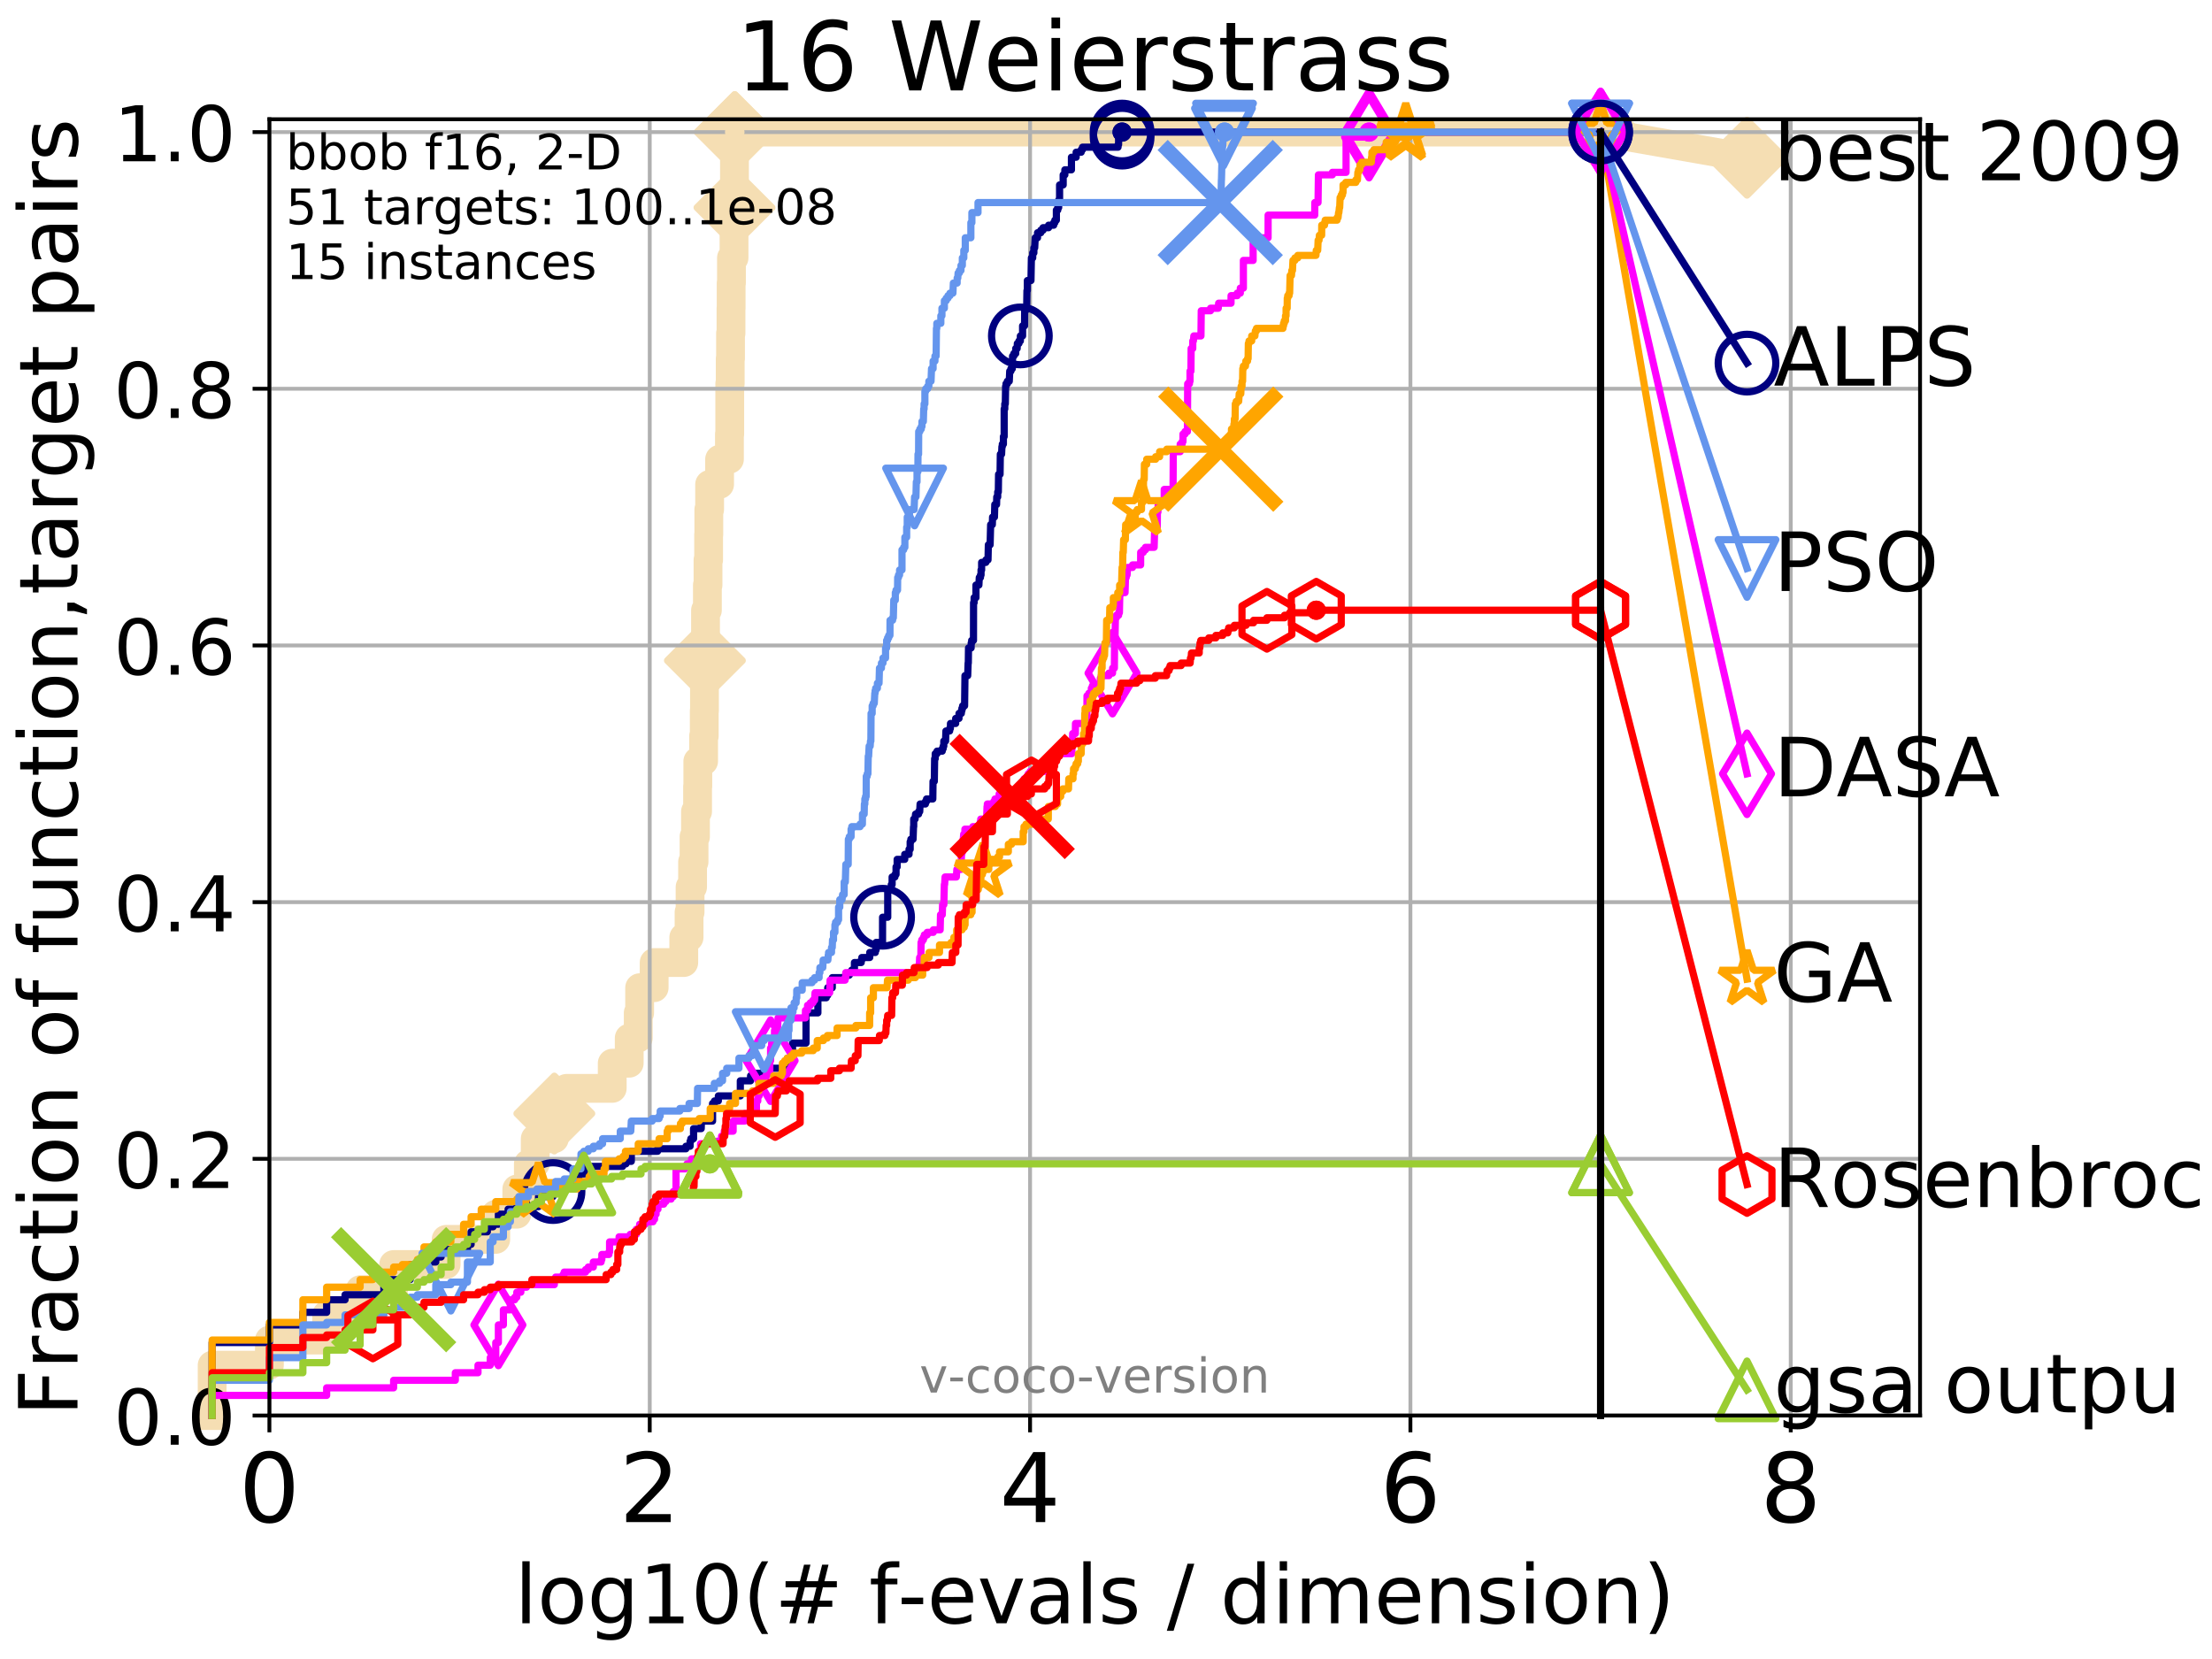 <?xml version="1.0" encoding="utf-8" standalone="no"?>
<!DOCTYPE svg PUBLIC "-//W3C//DTD SVG 1.1//EN"
  "http://www.w3.org/Graphics/SVG/1.1/DTD/svg11.dtd">
<!-- Created with matplotlib (http://matplotlib.org/) -->
<svg height="345.6pt" version="1.1" viewBox="0 0 460.8 345.6" width="460.8pt" xmlns="http://www.w3.org/2000/svg" xmlns:xlink="http://www.w3.org/1999/xlink">
 <defs>
  <style type="text/css">
*{stroke-linecap:butt;stroke-linejoin:round;}
  </style>
 </defs>
 <g id="figure_1">
  <g id="patch_1">
   <path d="M 0 345.6 
L 460.8 345.6 
L 460.8 0 
L 0 0 
z
" style="fill:#ffffff;"/>
  </g>
  <g id="axes_1">
   <g id="patch_2">
    <path d="M 56.12 294.88 
L 399.984 294.88 
L 399.984 24.84 
L 56.12 24.84 
z
" style="fill:#ffffff;"/>
   </g>
   <g id="line2d_1">
    <path d="M 44.194 294.88 
L 44.194 284.395 
L 56.12 284.395 
L 56.12 279.153 
L 68.046 279.153 
L 68.046 273.91 
L 75.021 273.91 
L 75.021 268.668 
L 81.997 268.668 
L 81.997 263.425 
L 92.94 263.425 
L 92.94 258.183 
L 103.276 258.183 
L 103.276 252.94 
L 107.661 252.94 
L 107.661 247.698 
L 110.066 247.698 
L 110.066 242.455 
L 111.5 242.455 
L 111.5 237.213 
L 115.477 237.213 
L 115.477 231.97 
L 118.011 231.97 
L 118.011 226.728 
L 127.538 226.728 
L 127.538 221.485 
L 131.077 221.485 
L 131.077 216.243 
L 132.955 216.243 
L 132.955 211 
L 133.249 211 
L 133.249 205.758 
L 136.272 205.758 
L 136.272 200.515 
L 142.442 200.515 
L 142.442 195.273 
L 143.545 195.273 
L 143.545 190.03 
L 143.757 190.03 
L 143.757 184.788 
L 144.277 184.788 
L 144.277 179.546 
L 144.582 179.546 
L 144.582 174.303 
L 144.881 174.303 
L 144.881 169.061 
L 145.32 169.061 
L 145.32 163.818 
L 145.368 163.818 
L 145.368 158.576 
L 146.575 158.576 
L 146.575 153.333 
L 146.708 153.333 
L 146.708 148.091 
L 146.753 148.091 
L 146.753 142.848 
L 146.841 142.848 
L 146.841 137.606 
L 146.885 137.606 
L 146.885 132.363 
L 146.973 132.363 
L 146.973 127.121 
L 147.363 127.121 
L 147.363 121.878 
L 147.491 121.878 
L 147.491 116.636 
L 147.618 116.636 
L 147.618 111.393 
L 147.66 111.393 
L 147.66 106.151 
L 147.827 106.151 
L 147.827 100.908 
L 149.904 100.908 
L 149.904 95.666 
L 151.955 95.666 
L 151.955 90.423 
L 152.021 90.423 
L 152.021 79.938 
L 152.119 79.938 
L 152.119 74.696 
L 152.183 74.696 
L 152.183 69.453 
L 152.28 69.453 
L 152.28 64.211 
L 152.312 64.211 
L 152.312 58.969 
L 152.376 58.969 
L 152.376 53.726 
L 152.911 53.726 
L 152.911 48.484 
L 152.942 48.484 
L 152.942 43.241 
L 153.004 43.241 
L 153.004 32.756 
L 153.066 32.756 
L 153.066 27.514 
L 333.43 27.514 
" style="fill:none;stroke:#f5deb3;stroke-linecap:square;stroke-width:6;"/>
   </g>
   <g id="line2d_2">
    <defs>
     <path d="M -0 7.778 
L 7.778 0 
L 0 -7.778 
L -7.778 -0 
z
" id="mde059265d7" style="stroke:#f5deb3;stroke-linejoin:miter;stroke-width:1.5;"/>
    </defs>
    <g>
     <use style="fill:#f5deb3;stroke:#f5deb3;stroke-linejoin:miter;stroke-width:1.5;" x="115.477" xlink:href="#mde059265d7" y="231.97"/>
     <use style="fill:#f5deb3;stroke:#f5deb3;stroke-linejoin:miter;stroke-width:1.5;" x="146.841" xlink:href="#mde059265d7" y="137.606"/>
     <use style="fill:#f5deb3;stroke:#f5deb3;stroke-linejoin:miter;stroke-width:1.5;" x="153.004" xlink:href="#mde059265d7" y="43.241"/>
     <use style="fill:#f5deb3;stroke:#f5deb3;stroke-linejoin:miter;stroke-width:1.5;" x="153.066" xlink:href="#mde059265d7" y="27.514"/>
     <use style="fill:#f5deb3;stroke:#f5deb3;stroke-linejoin:miter;stroke-width:1.5;" x="153.066" xlink:href="#mde059265d7" y="27.514"/>
     <use style="fill:#f5deb3;stroke:#f5deb3;stroke-linejoin:miter;stroke-width:1.5;" x="333.43" xlink:href="#mde059265d7" y="27.514"/>
    </g>
   </g>
   <g id="line2d_3">
    <path style="fill:none;stroke:#f5deb3;stroke-linecap:square;stroke-width:6;"/>
    <g/>
   </g>
   <g id="line2d_4">
    <path d="M 333.43 27.514 
L 363.934 32.861 
" style="fill:none;stroke:#f5deb3;stroke-linecap:square;stroke-width:6;"/>
    <g>
     <use style="fill:#f5deb3;stroke:#f5deb3;stroke-linejoin:miter;stroke-width:1.5;" x="333.43" xlink:href="#mde059265d7" y="27.514"/>
     <use style="fill:#f5deb3;stroke:#f5deb3;stroke-linejoin:miter;stroke-width:1.5;" x="363.934" xlink:href="#mde059265d7" y="32.861"/>
    </g>
   </g>
   <g id="matplotlib.axis_1">
    <g id="xtick_1">
     <g id="line2d_5">
      <path clip-path="url(#pa9e35b7412)" d="M 56.12 294.88 
L 56.12 24.84 
" style="fill:none;stroke:#b0b0b0;stroke-linecap:square;stroke-width:0.8;"/>
     </g>
     <g id="line2d_6">
      <defs>
       <path d="M 0 0 
L 0 3.5 
" id="m0a718d41d7" style="stroke:#000000;stroke-width:0.8;"/>
      </defs>
      <g>
       <use style="stroke:#000000;stroke-width:0.8;" x="56.12" xlink:href="#m0a718d41d7" y="294.88"/>
      </g>
     </g>
     <g id="text_1">
      <!-- 0 -->
      <defs>
       <path d="M 31.781 66.406 
Q 24.172 66.406 20.328 58.906 
Q 16.5 51.422 16.5 36.375 
Q 16.5 21.391 20.328 13.891 
Q 24.172 6.391 31.781 6.391 
Q 39.453 6.391 43.281 13.891 
Q 47.125 21.391 47.125 36.375 
Q 47.125 51.422 43.281 58.906 
Q 39.453 66.406 31.781 66.406 
z
M 31.781 74.219 
Q 44.047 74.219 50.516 64.516 
Q 56.984 54.828 56.984 36.375 
Q 56.984 17.969 50.516 8.266 
Q 44.047 -1.422 31.781 -1.422 
Q 19.531 -1.422 13.062 8.266 
Q 6.594 17.969 6.594 36.375 
Q 6.594 54.828 13.062 64.516 
Q 19.531 74.219 31.781 74.219 
z
" id="DejaVuSans-30"/>
      </defs>
      <g transform="translate(49.758 317.077)scale(0.2 -0.2)">
       <use xlink:href="#DejaVuSans-30"/>
      </g>
     </g>
    </g>
    <g id="xtick_2">
     <g id="line2d_7">
      <path clip-path="url(#pa9e35b7412)" d="M 135.351 294.88 
L 135.351 24.84 
" style="fill:none;stroke:#b0b0b0;stroke-linecap:square;stroke-width:0.8;"/>
     </g>
     <g id="line2d_8">
      <g>
       <use style="stroke:#000000;stroke-width:0.8;" x="135.351" xlink:href="#m0a718d41d7" y="294.88"/>
      </g>
     </g>
     <g id="text_2">
      <!-- 2 -->
      <defs>
       <path d="M 19.188 8.297 
L 53.609 8.297 
L 53.609 0 
L 7.328 0 
L 7.328 8.297 
Q 12.938 14.109 22.625 23.891 
Q 32.328 33.688 34.812 36.531 
Q 39.547 41.844 41.422 45.531 
Q 43.312 49.219 43.312 52.781 
Q 43.312 58.594 39.234 62.25 
Q 35.156 65.922 28.609 65.922 
Q 23.969 65.922 18.812 64.312 
Q 13.672 62.703 7.812 59.422 
L 7.812 69.391 
Q 13.766 71.781 18.938 73 
Q 24.125 74.219 28.422 74.219 
Q 39.75 74.219 46.484 68.547 
Q 53.219 62.891 53.219 53.422 
Q 53.219 48.922 51.531 44.891 
Q 49.859 40.875 45.406 35.406 
Q 44.188 33.984 37.641 27.219 
Q 31.109 20.453 19.188 8.297 
z
" id="DejaVuSans-32"/>
      </defs>
      <g transform="translate(128.989 317.077)scale(0.2 -0.2)">
       <use xlink:href="#DejaVuSans-32"/>
      </g>
     </g>
    </g>
    <g id="xtick_3">
     <g id="line2d_9">
      <path clip-path="url(#pa9e35b7412)" d="M 214.583 294.88 
L 214.583 24.84 
" style="fill:none;stroke:#b0b0b0;stroke-linecap:square;stroke-width:0.8;"/>
     </g>
     <g id="line2d_10">
      <g>
       <use style="stroke:#000000;stroke-width:0.8;" x="214.583" xlink:href="#m0a718d41d7" y="294.88"/>
      </g>
     </g>
     <g id="text_3">
      <!-- 4 -->
      <defs>
       <path d="M 37.797 64.312 
L 12.891 25.391 
L 37.797 25.391 
z
M 35.203 72.906 
L 47.609 72.906 
L 47.609 25.391 
L 58.016 25.391 
L 58.016 17.188 
L 47.609 17.188 
L 47.609 0 
L 37.797 0 
L 37.797 17.188 
L 4.891 17.188 
L 4.891 26.703 
z
" id="DejaVuSans-34"/>
      </defs>
      <g transform="translate(208.22 317.077)scale(0.2 -0.2)">
       <use xlink:href="#DejaVuSans-34"/>
      </g>
     </g>
    </g>
    <g id="xtick_4">
     <g id="line2d_11">
      <path clip-path="url(#pa9e35b7412)" d="M 293.814 294.88 
L 293.814 24.84 
" style="fill:none;stroke:#b0b0b0;stroke-linecap:square;stroke-width:0.8;"/>
     </g>
     <g id="line2d_12">
      <g>
       <use style="stroke:#000000;stroke-width:0.8;" x="293.814" xlink:href="#m0a718d41d7" y="294.88"/>
      </g>
     </g>
     <g id="text_4">
      <!-- 6 -->
      <defs>
       <path d="M 33.016 40.375 
Q 26.375 40.375 22.484 35.828 
Q 18.609 31.297 18.609 23.391 
Q 18.609 15.531 22.484 10.953 
Q 26.375 6.391 33.016 6.391 
Q 39.656 6.391 43.531 10.953 
Q 47.406 15.531 47.406 23.391 
Q 47.406 31.297 43.531 35.828 
Q 39.656 40.375 33.016 40.375 
z
M 52.594 71.297 
L 52.594 62.312 
Q 48.875 64.062 45.094 64.984 
Q 41.312 65.922 37.594 65.922 
Q 27.828 65.922 22.672 59.328 
Q 17.531 52.734 16.797 39.406 
Q 19.672 43.656 24.016 45.922 
Q 28.375 48.188 33.594 48.188 
Q 44.578 48.188 50.953 41.516 
Q 57.328 34.859 57.328 23.391 
Q 57.328 12.156 50.688 5.359 
Q 44.047 -1.422 33.016 -1.422 
Q 20.359 -1.422 13.672 8.266 
Q 6.984 17.969 6.984 36.375 
Q 6.984 53.656 15.188 63.938 
Q 23.391 74.219 37.203 74.219 
Q 40.922 74.219 44.703 73.484 
Q 48.484 72.75 52.594 71.297 
z
" id="DejaVuSans-36"/>
      </defs>
      <g transform="translate(287.452 317.077)scale(0.2 -0.2)">
       <use xlink:href="#DejaVuSans-36"/>
      </g>
     </g>
    </g>
    <g id="xtick_5">
     <g id="line2d_13">
      <path clip-path="url(#pa9e35b7412)" d="M 373.045 294.88 
L 373.045 24.84 
" style="fill:none;stroke:#b0b0b0;stroke-linecap:square;stroke-width:0.8;"/>
     </g>
     <g id="line2d_14">
      <g>
       <use style="stroke:#000000;stroke-width:0.8;" x="373.045" xlink:href="#m0a718d41d7" y="294.88"/>
      </g>
     </g>
     <g id="text_5">
      <!-- 8 -->
      <defs>
       <path d="M 31.781 34.625 
Q 24.75 34.625 20.719 30.859 
Q 16.703 27.094 16.703 20.516 
Q 16.703 13.922 20.719 10.156 
Q 24.75 6.391 31.781 6.391 
Q 38.812 6.391 42.859 10.172 
Q 46.922 13.969 46.922 20.516 
Q 46.922 27.094 42.891 30.859 
Q 38.875 34.625 31.781 34.625 
z
M 21.922 38.812 
Q 15.578 40.375 12.031 44.719 
Q 8.5 49.078 8.5 55.328 
Q 8.5 64.062 14.719 69.141 
Q 20.953 74.219 31.781 74.219 
Q 42.672 74.219 48.875 69.141 
Q 55.078 64.062 55.078 55.328 
Q 55.078 49.078 51.531 44.719 
Q 48 40.375 41.703 38.812 
Q 48.828 37.156 52.797 32.312 
Q 56.781 27.484 56.781 20.516 
Q 56.781 9.906 50.312 4.234 
Q 43.844 -1.422 31.781 -1.422 
Q 19.734 -1.422 13.25 4.234 
Q 6.781 9.906 6.781 20.516 
Q 6.781 27.484 10.781 32.312 
Q 14.797 37.156 21.922 38.812 
z
M 18.312 54.391 
Q 18.312 48.734 21.844 45.562 
Q 25.391 42.391 31.781 42.391 
Q 38.141 42.391 41.719 45.562 
Q 45.312 48.734 45.312 54.391 
Q 45.312 60.062 41.719 63.234 
Q 38.141 66.406 31.781 66.406 
Q 25.391 66.406 21.844 63.234 
Q 18.312 60.062 18.312 54.391 
z
" id="DejaVuSans-38"/>
      </defs>
      <g transform="translate(366.683 317.077)scale(0.2 -0.2)">
       <use xlink:href="#DejaVuSans-38"/>
      </g>
     </g>
    </g>
    <g id="text_6">
     <!-- log10(# f-evals / dimension) -->
     <defs>
      <path d="M 9.422 75.984 
L 18.406 75.984 
L 18.406 0 
L 9.422 0 
z
" id="DejaVuSans-6c"/>
      <path d="M 30.609 48.391 
Q 23.391 48.391 19.188 42.75 
Q 14.984 37.109 14.984 27.297 
Q 14.984 17.484 19.156 11.844 
Q 23.344 6.203 30.609 6.203 
Q 37.797 6.203 41.984 11.859 
Q 46.188 17.531 46.188 27.297 
Q 46.188 37.016 41.984 42.703 
Q 37.797 48.391 30.609 48.391 
z
M 30.609 56 
Q 42.328 56 49.016 48.375 
Q 55.719 40.766 55.719 27.297 
Q 55.719 13.875 49.016 6.219 
Q 42.328 -1.422 30.609 -1.422 
Q 18.844 -1.422 12.172 6.219 
Q 5.516 13.875 5.516 27.297 
Q 5.516 40.766 12.172 48.375 
Q 18.844 56 30.609 56 
z
" id="DejaVuSans-6f"/>
      <path d="M 45.406 27.984 
Q 45.406 37.75 41.375 43.109 
Q 37.359 48.484 30.078 48.484 
Q 22.859 48.484 18.828 43.109 
Q 14.797 37.75 14.797 27.984 
Q 14.797 18.266 18.828 12.891 
Q 22.859 7.516 30.078 7.516 
Q 37.359 7.516 41.375 12.891 
Q 45.406 18.266 45.406 27.984 
z
M 54.391 6.781 
Q 54.391 -7.172 48.188 -13.984 
Q 42 -20.797 29.203 -20.797 
Q 24.469 -20.797 20.266 -20.094 
Q 16.062 -19.391 12.109 -17.922 
L 12.109 -9.188 
Q 16.062 -11.328 19.922 -12.344 
Q 23.781 -13.375 27.781 -13.375 
Q 36.625 -13.375 41.016 -8.766 
Q 45.406 -4.156 45.406 5.172 
L 45.406 9.625 
Q 42.625 4.781 38.281 2.391 
Q 33.938 0 27.875 0 
Q 17.828 0 11.672 7.656 
Q 5.516 15.328 5.516 27.984 
Q 5.516 40.672 11.672 48.328 
Q 17.828 56 27.875 56 
Q 33.938 56 38.281 53.609 
Q 42.625 51.219 45.406 46.391 
L 45.406 54.688 
L 54.391 54.688 
z
" id="DejaVuSans-67"/>
      <path d="M 12.406 8.297 
L 28.516 8.297 
L 28.516 63.922 
L 10.984 60.406 
L 10.984 69.391 
L 28.422 72.906 
L 38.281 72.906 
L 38.281 8.297 
L 54.391 8.297 
L 54.391 0 
L 12.406 0 
z
" id="DejaVuSans-31"/>
      <path d="M 31 75.875 
Q 24.469 64.656 21.281 53.656 
Q 18.109 42.672 18.109 31.391 
Q 18.109 20.125 21.312 9.062 
Q 24.516 -2 31 -13.188 
L 23.188 -13.188 
Q 15.875 -1.703 12.234 9.375 
Q 8.594 20.453 8.594 31.391 
Q 8.594 42.281 12.203 53.312 
Q 15.828 64.359 23.188 75.875 
z
" id="DejaVuSans-28"/>
      <path d="M 51.125 44 
L 36.922 44 
L 32.812 27.688 
L 47.125 27.688 
z
M 43.797 71.781 
L 38.719 51.516 
L 52.984 51.516 
L 58.109 71.781 
L 65.922 71.781 
L 60.891 51.516 
L 76.125 51.516 
L 76.125 44 
L 58.984 44 
L 54.984 27.688 
L 70.516 27.688 
L 70.516 20.219 
L 53.078 20.219 
L 48 0 
L 40.188 0 
L 45.219 20.219 
L 30.906 20.219 
L 25.875 0 
L 18.016 0 
L 23.094 20.219 
L 7.719 20.219 
L 7.719 27.688 
L 24.906 27.688 
L 29 44 
L 13.281 44 
L 13.281 51.516 
L 30.906 51.516 
L 35.891 71.781 
z
" id="DejaVuSans-23"/>
      <path id="DejaVuSans-20"/>
      <path d="M 37.109 75.984 
L 37.109 68.5 
L 28.516 68.5 
Q 23.688 68.5 21.797 66.547 
Q 19.922 64.594 19.922 59.516 
L 19.922 54.688 
L 34.719 54.688 
L 34.719 47.703 
L 19.922 47.703 
L 19.922 0 
L 10.891 0 
L 10.891 47.703 
L 2.297 47.703 
L 2.297 54.688 
L 10.891 54.688 
L 10.891 58.5 
Q 10.891 67.625 15.141 71.797 
Q 19.391 75.984 28.609 75.984 
z
" id="DejaVuSans-66"/>
      <path d="M 4.891 31.391 
L 31.203 31.391 
L 31.203 23.391 
L 4.891 23.391 
z
" id="DejaVuSans-2d"/>
      <path d="M 56.203 29.594 
L 56.203 25.203 
L 14.891 25.203 
Q 15.484 15.922 20.484 11.062 
Q 25.484 6.203 34.422 6.203 
Q 39.594 6.203 44.453 7.469 
Q 49.312 8.734 54.109 11.281 
L 54.109 2.781 
Q 49.266 0.734 44.188 -0.344 
Q 39.109 -1.422 33.891 -1.422 
Q 20.797 -1.422 13.156 6.188 
Q 5.516 13.812 5.516 26.812 
Q 5.516 40.234 12.766 48.109 
Q 20.016 56 32.328 56 
Q 43.359 56 49.781 48.891 
Q 56.203 41.797 56.203 29.594 
z
M 47.219 32.234 
Q 47.125 39.594 43.094 43.984 
Q 39.062 48.391 32.422 48.391 
Q 24.906 48.391 20.391 44.141 
Q 15.875 39.891 15.188 32.172 
z
" id="DejaVuSans-65"/>
      <path d="M 2.984 54.688 
L 12.5 54.688 
L 29.594 8.797 
L 46.688 54.688 
L 56.203 54.688 
L 35.688 0 
L 23.484 0 
z
" id="DejaVuSans-76"/>
      <path d="M 34.281 27.484 
Q 23.391 27.484 19.188 25 
Q 14.984 22.516 14.984 16.5 
Q 14.984 11.719 18.141 8.906 
Q 21.297 6.109 26.703 6.109 
Q 34.188 6.109 38.703 11.406 
Q 43.219 16.703 43.219 25.484 
L 43.219 27.484 
z
M 52.203 31.203 
L 52.203 0 
L 43.219 0 
L 43.219 8.297 
Q 40.141 3.328 35.547 0.953 
Q 30.953 -1.422 24.312 -1.422 
Q 15.922 -1.422 10.953 3.297 
Q 6 8.016 6 15.922 
Q 6 25.141 12.172 29.828 
Q 18.359 34.516 30.609 34.516 
L 43.219 34.516 
L 43.219 35.406 
Q 43.219 41.609 39.141 45 
Q 35.062 48.391 27.688 48.391 
Q 23 48.391 18.547 47.266 
Q 14.109 46.141 10.016 43.891 
L 10.016 52.203 
Q 14.938 54.109 19.578 55.047 
Q 24.219 56 28.609 56 
Q 40.484 56 46.344 49.844 
Q 52.203 43.703 52.203 31.203 
z
" id="DejaVuSans-61"/>
      <path d="M 44.281 53.078 
L 44.281 44.578 
Q 40.484 46.531 36.375 47.5 
Q 32.281 48.484 27.875 48.484 
Q 21.188 48.484 17.844 46.438 
Q 14.5 44.391 14.5 40.281 
Q 14.5 37.156 16.891 35.375 
Q 19.281 33.594 26.516 31.984 
L 29.594 31.297 
Q 39.156 29.25 43.188 25.516 
Q 47.219 21.781 47.219 15.094 
Q 47.219 7.469 41.188 3.016 
Q 35.156 -1.422 24.609 -1.422 
Q 20.219 -1.422 15.453 -0.562 
Q 10.688 0.297 5.422 2 
L 5.422 11.281 
Q 10.406 8.688 15.234 7.391 
Q 20.062 6.109 24.812 6.109 
Q 31.156 6.109 34.562 8.281 
Q 37.984 10.453 37.984 14.406 
Q 37.984 18.062 35.516 20.016 
Q 33.062 21.969 24.703 23.781 
L 21.578 24.516 
Q 13.234 26.266 9.516 29.906 
Q 5.812 33.547 5.812 39.891 
Q 5.812 47.609 11.281 51.797 
Q 16.75 56 26.812 56 
Q 31.781 56 36.172 55.266 
Q 40.578 54.547 44.281 53.078 
z
" id="DejaVuSans-73"/>
      <path d="M 25.391 72.906 
L 33.688 72.906 
L 8.297 -9.281 
L 0 -9.281 
z
" id="DejaVuSans-2f"/>
      <path d="M 45.406 46.391 
L 45.406 75.984 
L 54.391 75.984 
L 54.391 0 
L 45.406 0 
L 45.406 8.203 
Q 42.578 3.328 38.25 0.953 
Q 33.938 -1.422 27.875 -1.422 
Q 17.969 -1.422 11.734 6.484 
Q 5.516 14.406 5.516 27.297 
Q 5.516 40.188 11.734 48.094 
Q 17.969 56 27.875 56 
Q 33.938 56 38.25 53.625 
Q 42.578 51.266 45.406 46.391 
z
M 14.797 27.297 
Q 14.797 17.391 18.875 11.75 
Q 22.953 6.109 30.078 6.109 
Q 37.203 6.109 41.297 11.75 
Q 45.406 17.391 45.406 27.297 
Q 45.406 37.203 41.297 42.844 
Q 37.203 48.484 30.078 48.484 
Q 22.953 48.484 18.875 42.844 
Q 14.797 37.203 14.797 27.297 
z
" id="DejaVuSans-64"/>
      <path d="M 9.422 54.688 
L 18.406 54.688 
L 18.406 0 
L 9.422 0 
z
M 9.422 75.984 
L 18.406 75.984 
L 18.406 64.594 
L 9.422 64.594 
z
" id="DejaVuSans-69"/>
      <path d="M 52 44.188 
Q 55.375 50.25 60.062 53.125 
Q 64.75 56 71.094 56 
Q 79.641 56 84.281 50.016 
Q 88.922 44.047 88.922 33.016 
L 88.922 0 
L 79.891 0 
L 79.891 32.719 
Q 79.891 40.578 77.094 44.375 
Q 74.312 48.188 68.609 48.188 
Q 61.625 48.188 57.562 43.547 
Q 53.516 38.922 53.516 30.906 
L 53.516 0 
L 44.484 0 
L 44.484 32.719 
Q 44.484 40.625 41.703 44.406 
Q 38.922 48.188 33.109 48.188 
Q 26.219 48.188 22.156 43.531 
Q 18.109 38.875 18.109 30.906 
L 18.109 0 
L 9.078 0 
L 9.078 54.688 
L 18.109 54.688 
L 18.109 46.188 
Q 21.188 51.219 25.484 53.609 
Q 29.781 56 35.688 56 
Q 41.656 56 45.828 52.969 
Q 50 49.953 52 44.188 
z
" id="DejaVuSans-6d"/>
      <path d="M 54.891 33.016 
L 54.891 0 
L 45.906 0 
L 45.906 32.719 
Q 45.906 40.484 42.875 44.328 
Q 39.844 48.188 33.797 48.188 
Q 26.516 48.188 22.312 43.547 
Q 18.109 38.922 18.109 30.906 
L 18.109 0 
L 9.078 0 
L 9.078 54.688 
L 18.109 54.688 
L 18.109 46.188 
Q 21.344 51.125 25.703 53.562 
Q 30.078 56 35.797 56 
Q 45.219 56 50.047 50.172 
Q 54.891 44.344 54.891 33.016 
z
" id="DejaVuSans-6e"/>
      <path d="M 8.016 75.875 
L 15.828 75.875 
Q 23.141 64.359 26.781 53.312 
Q 30.422 42.281 30.422 31.391 
Q 30.422 20.453 26.781 9.375 
Q 23.141 -1.703 15.828 -13.188 
L 8.016 -13.188 
Q 14.5 -2 17.703 9.062 
Q 20.906 20.125 20.906 31.391 
Q 20.906 42.672 17.703 53.656 
Q 14.5 64.656 8.016 75.875 
z
" id="DejaVuSans-29"/>
     </defs>
     <g transform="translate(107.211 338.154)scale(0.17 -0.17)">
      <use xlink:href="#DejaVuSans-6c"/>
      <use x="27.783" xlink:href="#DejaVuSans-6f"/>
      <use x="88.965" xlink:href="#DejaVuSans-67"/>
      <use x="152.441" xlink:href="#DejaVuSans-31"/>
      <use x="216.064" xlink:href="#DejaVuSans-30"/>
      <use x="279.688" xlink:href="#DejaVuSans-28"/>
      <use x="318.701" xlink:href="#DejaVuSans-23"/>
      <use x="402.49" xlink:href="#DejaVuSans-20"/>
      <use x="434.277" xlink:href="#DejaVuSans-66"/>
      <use x="469.404" xlink:href="#DejaVuSans-2d"/>
      <use x="505.488" xlink:href="#DejaVuSans-65"/>
      <use x="567.012" xlink:href="#DejaVuSans-76"/>
      <use x="626.191" xlink:href="#DejaVuSans-61"/>
      <use x="687.471" xlink:href="#DejaVuSans-6c"/>
      <use x="715.254" xlink:href="#DejaVuSans-73"/>
      <use x="767.354" xlink:href="#DejaVuSans-20"/>
      <use x="799.141" xlink:href="#DejaVuSans-2f"/>
      <use x="832.832" xlink:href="#DejaVuSans-20"/>
      <use x="864.619" xlink:href="#DejaVuSans-64"/>
      <use x="928.096" xlink:href="#DejaVuSans-69"/>
      <use x="955.879" xlink:href="#DejaVuSans-6d"/>
      <use x="1053.291" xlink:href="#DejaVuSans-65"/>
      <use x="1114.814" xlink:href="#DejaVuSans-6e"/>
      <use x="1178.193" xlink:href="#DejaVuSans-73"/>
      <use x="1230.293" xlink:href="#DejaVuSans-69"/>
      <use x="1258.076" xlink:href="#DejaVuSans-6f"/>
      <use x="1319.258" xlink:href="#DejaVuSans-6e"/>
      <use x="1382.637" xlink:href="#DejaVuSans-29"/>
     </g>
    </g>
   </g>
   <g id="matplotlib.axis_2">
    <g id="ytick_1">
     <g id="line2d_15">
      <path clip-path="url(#pa9e35b7412)" d="M 56.12 294.88 
L 399.984 294.88 
" style="fill:none;stroke:#b0b0b0;stroke-linecap:square;stroke-width:0.8;"/>
     </g>
     <g id="line2d_16">
      <defs>
       <path d="M 0 0 
L -3.5 0 
" id="m96622af9b5" style="stroke:#000000;stroke-width:0.8;"/>
      </defs>
      <g>
       <use style="stroke:#000000;stroke-width:0.8;" x="56.12" xlink:href="#m96622af9b5" y="294.88"/>
      </g>
     </g>
     <g id="text_7">
      <!-- 0.0 -->
      <defs>
       <path d="M 10.688 12.406 
L 21 12.406 
L 21 0 
L 10.688 0 
z
" id="DejaVuSans-2e"/>
      </defs>
      <g transform="translate(23.675 300.959)scale(0.16 -0.16)">
       <use xlink:href="#DejaVuSans-30"/>
       <use x="63.623" xlink:href="#DejaVuSans-2e"/>
       <use x="95.41" xlink:href="#DejaVuSans-30"/>
      </g>
     </g>
    </g>
    <g id="ytick_2">
     <g id="line2d_17">
      <path clip-path="url(#pa9e35b7412)" d="M 56.12 241.407 
L 399.984 241.407 
" style="fill:none;stroke:#b0b0b0;stroke-linecap:square;stroke-width:0.8;"/>
     </g>
     <g id="line2d_18">
      <g>
       <use style="stroke:#000000;stroke-width:0.8;" x="56.12" xlink:href="#m96622af9b5" y="241.407"/>
      </g>
     </g>
     <g id="text_8">
      <!-- 0.2 -->
      <g transform="translate(23.675 247.485)scale(0.16 -0.16)">
       <use xlink:href="#DejaVuSans-30"/>
       <use x="63.623" xlink:href="#DejaVuSans-2e"/>
       <use x="95.41" xlink:href="#DejaVuSans-32"/>
      </g>
     </g>
    </g>
    <g id="ytick_3">
     <g id="line2d_19">
      <path clip-path="url(#pa9e35b7412)" d="M 56.12 187.933 
L 399.984 187.933 
" style="fill:none;stroke:#b0b0b0;stroke-linecap:square;stroke-width:0.8;"/>
     </g>
     <g id="line2d_20">
      <g>
       <use style="stroke:#000000;stroke-width:0.8;" x="56.12" xlink:href="#m96622af9b5" y="187.933"/>
      </g>
     </g>
     <g id="text_9">
      <!-- 0.4 -->
      <g transform="translate(23.675 194.012)scale(0.16 -0.16)">
       <use xlink:href="#DejaVuSans-30"/>
       <use x="63.623" xlink:href="#DejaVuSans-2e"/>
       <use x="95.41" xlink:href="#DejaVuSans-34"/>
      </g>
     </g>
    </g>
    <g id="ytick_4">
     <g id="line2d_21">
      <path clip-path="url(#pa9e35b7412)" d="M 56.12 134.46 
L 399.984 134.46 
" style="fill:none;stroke:#b0b0b0;stroke-linecap:square;stroke-width:0.8;"/>
     </g>
     <g id="line2d_22">
      <g>
       <use style="stroke:#000000;stroke-width:0.8;" x="56.12" xlink:href="#m96622af9b5" y="134.46"/>
      </g>
     </g>
     <g id="text_10">
      <!-- 0.6 -->
      <g transform="translate(23.675 140.539)scale(0.16 -0.16)">
       <use xlink:href="#DejaVuSans-30"/>
       <use x="63.623" xlink:href="#DejaVuSans-2e"/>
       <use x="95.41" xlink:href="#DejaVuSans-36"/>
      </g>
     </g>
    </g>
    <g id="ytick_5">
     <g id="line2d_23">
      <path clip-path="url(#pa9e35b7412)" d="M 56.12 80.987 
L 399.984 80.987 
" style="fill:none;stroke:#b0b0b0;stroke-linecap:square;stroke-width:0.8;"/>
     </g>
     <g id="line2d_24">
      <g>
       <use style="stroke:#000000;stroke-width:0.8;" x="56.12" xlink:href="#m96622af9b5" y="80.987"/>
      </g>
     </g>
     <g id="text_11">
      <!-- 0.8 -->
      <g transform="translate(23.675 87.066)scale(0.16 -0.16)">
       <use xlink:href="#DejaVuSans-30"/>
       <use x="63.623" xlink:href="#DejaVuSans-2e"/>
       <use x="95.41" xlink:href="#DejaVuSans-38"/>
      </g>
     </g>
    </g>
    <g id="ytick_6">
     <g id="line2d_25">
      <path clip-path="url(#pa9e35b7412)" d="M 56.12 27.514 
L 399.984 27.514 
" style="fill:none;stroke:#b0b0b0;stroke-linecap:square;stroke-width:0.8;"/>
     </g>
     <g id="line2d_26">
      <g>
       <use style="stroke:#000000;stroke-width:0.8;" x="56.12" xlink:href="#m96622af9b5" y="27.514"/>
      </g>
     </g>
     <g id="text_12">
      <!-- 1.0 -->
      <g transform="translate(23.675 33.592)scale(0.16 -0.16)">
       <use xlink:href="#DejaVuSans-31"/>
       <use x="63.623" xlink:href="#DejaVuSans-2e"/>
       <use x="95.41" xlink:href="#DejaVuSans-30"/>
      </g>
     </g>
    </g>
    <g id="text_13">
     <!-- Fraction of function,target pairs -->
     <defs>
      <path d="M 9.812 72.906 
L 51.703 72.906 
L 51.703 64.594 
L 19.672 64.594 
L 19.672 43.109 
L 48.578 43.109 
L 48.578 34.812 
L 19.672 34.812 
L 19.672 0 
L 9.812 0 
z
" id="DejaVuSans-46"/>
      <path d="M 41.109 46.297 
Q 39.594 47.172 37.812 47.578 
Q 36.031 48 33.891 48 
Q 26.266 48 22.188 43.047 
Q 18.109 38.094 18.109 28.812 
L 18.109 0 
L 9.078 0 
L 9.078 54.688 
L 18.109 54.688 
L 18.109 46.188 
Q 20.953 51.172 25.484 53.578 
Q 30.031 56 36.531 56 
Q 37.453 56 38.578 55.875 
Q 39.703 55.766 41.062 55.516 
z
" id="DejaVuSans-72"/>
      <path d="M 48.781 52.594 
L 48.781 44.188 
Q 44.969 46.297 41.141 47.344 
Q 37.312 48.391 33.406 48.391 
Q 24.656 48.391 19.812 42.844 
Q 14.984 37.312 14.984 27.297 
Q 14.984 17.281 19.812 11.734 
Q 24.656 6.203 33.406 6.203 
Q 37.312 6.203 41.141 7.25 
Q 44.969 8.297 48.781 10.406 
L 48.781 2.094 
Q 45.016 0.344 40.984 -0.531 
Q 36.969 -1.422 32.422 -1.422 
Q 20.062 -1.422 12.781 6.344 
Q 5.516 14.109 5.516 27.297 
Q 5.516 40.672 12.859 48.328 
Q 20.219 56 33.016 56 
Q 37.156 56 41.109 55.141 
Q 45.062 54.297 48.781 52.594 
z
" id="DejaVuSans-63"/>
      <path d="M 18.312 70.219 
L 18.312 54.688 
L 36.812 54.688 
L 36.812 47.703 
L 18.312 47.703 
L 18.312 18.016 
Q 18.312 11.328 20.141 9.422 
Q 21.969 7.516 27.594 7.516 
L 36.812 7.516 
L 36.812 0 
L 27.594 0 
Q 17.188 0 13.234 3.875 
Q 9.281 7.766 9.281 18.016 
L 9.281 47.703 
L 2.688 47.703 
L 2.688 54.688 
L 9.281 54.688 
L 9.281 70.219 
z
" id="DejaVuSans-74"/>
      <path d="M 8.5 21.578 
L 8.5 54.688 
L 17.484 54.688 
L 17.484 21.922 
Q 17.484 14.156 20.5 10.266 
Q 23.531 6.391 29.594 6.391 
Q 36.859 6.391 41.078 11.031 
Q 45.312 15.672 45.312 23.688 
L 45.312 54.688 
L 54.297 54.688 
L 54.297 0 
L 45.312 0 
L 45.312 8.406 
Q 42.047 3.422 37.719 1 
Q 33.406 -1.422 27.688 -1.422 
Q 18.266 -1.422 13.375 4.438 
Q 8.5 10.297 8.5 21.578 
z
M 31.109 56 
z
" id="DejaVuSans-75"/>
      <path d="M 11.719 12.406 
L 22.016 12.406 
L 22.016 4 
L 14.016 -11.625 
L 7.719 -11.625 
L 11.719 4 
z
" id="DejaVuSans-2c"/>
      <path d="M 18.109 8.203 
L 18.109 -20.797 
L 9.078 -20.797 
L 9.078 54.688 
L 18.109 54.688 
L 18.109 46.391 
Q 20.953 51.266 25.266 53.625 
Q 29.594 56 35.594 56 
Q 45.562 56 51.781 48.094 
Q 58.016 40.188 58.016 27.297 
Q 58.016 14.406 51.781 6.484 
Q 45.562 -1.422 35.594 -1.422 
Q 29.594 -1.422 25.266 0.953 
Q 20.953 3.328 18.109 8.203 
z
M 48.688 27.297 
Q 48.688 37.203 44.609 42.844 
Q 40.531 48.484 33.406 48.484 
Q 26.266 48.484 22.188 42.844 
Q 18.109 37.203 18.109 27.297 
Q 18.109 17.391 22.188 11.75 
Q 26.266 6.109 33.406 6.109 
Q 40.531 6.109 44.609 11.75 
Q 48.688 17.391 48.688 27.297 
z
" id="DejaVuSans-70"/>
     </defs>
     <g transform="translate(16.14 294.999)rotate(-90)scale(0.17 -0.17)">
      <use xlink:href="#DejaVuSans-46"/>
      <use x="57.41" xlink:href="#DejaVuSans-72"/>
      <use x="98.523" xlink:href="#DejaVuSans-61"/>
      <use x="159.803" xlink:href="#DejaVuSans-63"/>
      <use x="214.783" xlink:href="#DejaVuSans-74"/>
      <use x="253.992" xlink:href="#DejaVuSans-69"/>
      <use x="281.775" xlink:href="#DejaVuSans-6f"/>
      <use x="342.957" xlink:href="#DejaVuSans-6e"/>
      <use x="406.336" xlink:href="#DejaVuSans-20"/>
      <use x="438.123" xlink:href="#DejaVuSans-6f"/>
      <use x="499.305" xlink:href="#DejaVuSans-66"/>
      <use x="534.51" xlink:href="#DejaVuSans-20"/>
      <use x="566.297" xlink:href="#DejaVuSans-66"/>
      <use x="601.502" xlink:href="#DejaVuSans-75"/>
      <use x="664.881" xlink:href="#DejaVuSans-6e"/>
      <use x="728.26" xlink:href="#DejaVuSans-63"/>
      <use x="783.24" xlink:href="#DejaVuSans-74"/>
      <use x="822.449" xlink:href="#DejaVuSans-69"/>
      <use x="850.232" xlink:href="#DejaVuSans-6f"/>
      <use x="911.414" xlink:href="#DejaVuSans-6e"/>
      <use x="974.793" xlink:href="#DejaVuSans-2c"/>
      <use x="1006.58" xlink:href="#DejaVuSans-74"/>
      <use x="1045.789" xlink:href="#DejaVuSans-61"/>
      <use x="1107.068" xlink:href="#DejaVuSans-72"/>
      <use x="1148.166" xlink:href="#DejaVuSans-67"/>
      <use x="1211.643" xlink:href="#DejaVuSans-65"/>
      <use x="1273.166" xlink:href="#DejaVuSans-74"/>
      <use x="1312.375" xlink:href="#DejaVuSans-20"/>
      <use x="1344.162" xlink:href="#DejaVuSans-70"/>
      <use x="1407.639" xlink:href="#DejaVuSans-61"/>
      <use x="1468.918" xlink:href="#DejaVuSans-69"/>
      <use x="1496.701" xlink:href="#DejaVuSans-72"/>
      <use x="1537.814" xlink:href="#DejaVuSans-73"/>
     </g>
    </g>
   </g>
   <g id="line2d_27">
    <defs>
     <path d="M 0 1.5 
C 0.398 1.5 0.779 1.342 1.061 1.061 
C 1.342 0.779 1.5 0.398 1.5 0 
C 1.5 -0.398 1.342 -0.779 1.061 -1.061 
C 0.779 -1.342 0.398 -1.5 0 -1.5 
C -0.398 -1.5 -0.779 -1.342 -1.061 -1.061 
C -1.342 -0.779 -1.5 -0.398 -1.5 0 
C -1.5 0.398 -1.342 0.779 -1.061 1.061 
C -0.779 1.342 -0.398 1.5 0 1.5 
z
" id="m36d18cbb97" style="stroke:#f5deb3;"/>
    </defs>
    <g>
     <use style="fill:#f5deb3;stroke:#f5deb3;" x="153.066" xlink:href="#m36d18cbb97" y="27.514"/>
     <use style="fill:#f5deb3;stroke:#f5deb3;" x="153.066" xlink:href="#m36d18cbb97" y="27.514"/>
    </g>
   </g>
   <g id="line2d_28">
    <defs>
     <path d="M 0 1.5 
C 0.398 1.5 0.779 1.342 1.061 1.061 
C 1.342 0.779 1.5 0.398 1.5 0 
C 1.5 -0.398 1.342 -0.779 1.061 -1.061 
C 0.779 -1.342 0.398 -1.5 0 -1.5 
C -0.398 -1.5 -0.779 -1.342 -1.061 -1.061 
C -1.342 -0.779 -1.5 -0.398 -1.5 0 
C -1.5 0.398 -1.342 0.779 -1.061 1.061 
C -0.779 1.342 -0.398 1.5 0 1.5 
z
" id="m67720d1415" style="stroke:#000080;"/>
    </defs>
    <g>
     <use style="fill:#000080;stroke:#000080;" x="233.754" xlink:href="#m67720d1415" y="27.514"/>
     <use style="fill:#000080;stroke:#000080;" x="233.754" xlink:href="#m67720d1415" y="27.514"/>
    </g>
   </g>
   <g id="line2d_29">
    <path d="M 44.194 294.88 
L 44.194 279.677 
L 56.12 279.677 
L 56.12 276.007 
L 63.096 276.007 
L 63.096 273.386 
L 68.046 273.386 
L 68.046 270.765 
L 71.885 270.765 
L 71.885 269.716 
L 79.971 269.716 
L 79.971 266.571 
L 85.45 266.571 
L 85.45 263.425 
L 88.324 263.425 
L 88.324 262.901 
L 90.786 262.901 
L 90.786 261.852 
L 91.897 261.852 
L 91.897 260.28 
L 97.375 260.28 
L 97.375 259.231 
L 98.14 259.231 
L 98.14 256.61 
L 101.525 256.61 
L 101.525 255.561 
L 102.712 255.561 
L 102.712 255.037 
L 103.822 255.037 
L 103.822 252.94 
L 105.848 252.94 
L 105.848 251.892 
L 107.661 251.892 
L 107.661 251.367 
L 112.175 251.367 
L 112.175 249.27 
L 115.201 249.27 
L 115.201 248.222 
L 117.533 248.222 
L 117.533 247.173 
L 118.929 247.173 
L 118.929 245.601 
L 120.012 245.601 
L 120.012 245.076 
L 120.22 245.076 
L 120.22 244.552 
L 121.803 244.552 
L 121.803 242.979 
L 129.699 242.979 
L 129.699 242.455 
L 130.402 242.455 
L 130.402 241.931 
L 131.512 241.931 
L 131.512 239.834 
L 136.991 239.834 
L 136.991 239.31 
L 142.891 239.31 
L 142.891 238.785 
L 143.757 238.785 
L 143.757 237.737 
L 143.915 237.737 
L 143.915 237.213 
L 144.481 237.213 
L 144.481 235.116 
L 146.074 235.116 
L 146.121 233.543 
L 148.441 233.543 
L 148.441 229.873 
L 148.838 229.873 
L 148.838 229.349 
L 149.644 229.349 
L 149.644 228.301 
L 154.224 228.301 
L 154.224 225.155 
L 156.356 225.155 
L 156.356 224.107 
L 157.461 224.107 
L 157.461 223.582 
L 159.501 223.582 
L 159.501 222.534 
L 163.683 222.534 
L 163.683 222.01 
L 164.06 222.01 
L 164.06 220.437 
L 165.099 220.437 
L 165.099 217.291 
L 167.909 217.291 
L 167.909 211 
L 170.381 211 
L 170.381 207.855 
L 172.12 207.855 
L 172.12 207.331 
L 172.432 207.331 
L 172.432 205.758 
L 173.382 205.758 
L 173.382 203.661 
L 176.131 203.661 
L 176.131 203.137 
L 176.932 203.137 
L 176.932 202.612 
L 177.439 202.612 
L 177.439 202.088 
L 177.996 202.088 
L 177.996 200.515 
L 179.408 200.515 
L 179.408 199.991 
L 179.534 199.991 
L 179.534 199.467 
L 181.181 199.467 
L 181.181 198.418 
L 182.34 198.418 
L 182.34 197.894 
L 182.513 197.894 
L 182.513 196.321 
L 183.847 196.321 
L 183.857 191.079 
L 184.931 191.079 
L 184.931 185.312 
L 185.676 185.312 
L 185.676 184.264 
L 185.846 184.264 
L 185.846 182.691 
L 186.426 182.691 
L 186.426 182.167 
L 186.663 182.167 
L 186.663 180.594 
L 186.893 180.594 
L 186.893 179.021 
L 188.47 179.021 
L 188.47 177.973 
L 189.368 177.973 
L 189.368 176.924 
L 189.605 176.924 
L 189.605 175.352 
L 189.747 175.352 
L 189.747 174.827 
L 190.208 174.827 
L 190.303 172.206 
L 190.342 172.206 
L 190.342 170.633 
L 190.625 170.633 
L 190.728 169.585 
L 191.36 169.585 
L 191.36 169.061 
L 191.594 169.061 
L 191.672 167.488 
L 192.783 167.488 
L 192.783 166.964 
L 193.013 166.964 
L 193.013 166.439 
L 194.321 166.439 
L 194.369 162.77 
L 194.634 162.77 
L 194.702 158.051 
L 194.825 158.051 
L 194.825 157.003 
L 195.203 157.003 
L 195.203 156.479 
L 196.288 156.479 
L 196.288 155.954 
L 196.479 155.954 
L 196.479 155.43 
L 196.611 155.43 
L 196.611 154.382 
L 196.981 154.382 
L 197.048 152.285 
L 197.827 152.285 
L 197.827 151.76 
L 197.983 151.76 
L 198.003 150.712 
L 199.085 150.712 
L 199.085 149.663 
L 199.776 149.663 
L 199.778 148.615 
L 200.263 148.615 
L 200.263 148.091 
L 200.377 148.091 
L 200.377 147.566 
L 200.53 147.566 
L 200.53 147.042 
L 200.942 147.042 
L 201.021 140.751 
L 201.589 140.751 
L 201.677 138.13 
L 201.717 138.13 
L 201.758 134.984 
L 202.301 134.984 
L 202.318 133.936 
L 202.415 133.936 
L 202.415 133.412 
L 202.794 133.412 
L 202.81 125.548 
L 202.929 125.548 
L 202.929 124.499 
L 203.309 124.499 
L 203.31 121.878 
L 203.922 121.878 
L 204.002 120.306 
L 204.248 120.306 
L 204.248 119.781 
L 204.369 119.781 
L 204.369 118.733 
L 204.491 118.733 
L 204.491 117.16 
L 205.372 117.16 
L 205.372 116.636 
L 205.821 116.636 
L 205.893 113.49 
L 206.258 113.49 
L 206.368 109.296 
L 206.721 109.296 
L 206.768 107.724 
L 207.161 107.724 
L 207.233 105.102 
L 207.601 105.102 
L 207.64 103.53 
L 207.838 103.53 
L 207.838 102.481 
L 207.969 102.481 
L 208.022 98.811 
L 208.329 98.811 
L 208.388 94.617 
L 208.65 94.617 
L 208.718 93.045 
L 208.799 93.045 
L 208.799 92.52 
L 209.025 92.52 
L 209.025 90.948 
L 209.186 90.948 
L 209.186 85.181 
L 209.312 85.181 
L 209.312 84.132 
L 209.425 84.132 
L 209.488 80.463 
L 209.571 80.463 
L 209.571 79.938 
L 209.852 79.938 
L 209.852 79.414 
L 210.25 79.414 
L 210.341 77.317 
L 210.594 77.317 
L 210.594 76.793 
L 210.887 76.793 
L 210.937 74.172 
L 211.208 74.172 
L 211.208 73.647 
L 211.591 73.647 
L 211.591 72.599 
L 211.892 72.599 
L 211.933 71.55 
L 212.266 71.55 
L 212.266 71.026 
L 212.56 71.026 
L 212.56 69.978 
L 213.024 69.978 
L 213.024 67.881 
L 213.436 67.881 
L 213.454 64.735 
L 213.648 64.735 
L 213.648 64.211 
L 213.875 64.211 
L 213.932 60.541 
L 214.013 60.541 
L 214.017 58.444 
L 214.77 58.444 
L 214.859 53.726 
L 215.133 53.726 
L 215.133 52.678 
L 215.373 52.678 
L 215.373 51.629 
L 215.546 51.629 
L 215.656 49.532 
L 216.139 49.532 
L 216.139 48.484 
L 216.814 48.484 
L 216.814 47.959 
L 217.283 47.959 
L 217.283 47.435 
L 218.441 47.435 
L 218.441 46.911 
L 219.509 46.911 
L 219.509 46.387 
L 219.748 46.387 
L 219.748 45.862 
L 220.062 45.862 
L 220.062 43.765 
L 220.35 43.765 
L 220.35 43.241 
L 220.542 43.241 
L 220.542 41.668 
L 220.731 41.668 
L 220.731 38.523 
L 221.479 38.523 
L 221.479 36.426 
L 221.829 36.426 
L 221.829 35.377 
L 223.2 35.377 
L 223.2 32.756 
L 224.183 32.756 
L 224.183 31.708 
L 225.23 31.708 
L 225.23 31.183 
L 225.505 31.183 
L 225.505 30.659 
L 232.906 30.659 
L 232.906 30.135 
L 233.022 30.135 
L 233.022 28.562 
L 233.754 28.562 
L 233.754 27.514 
L 333.43 27.514 
L 333.43 27.514 
" style="fill:none;stroke:#000080;stroke-linecap:square;stroke-width:1.5;"/>
   </g>
   <g id="line2d_30">
    <defs>
     <path d="M 0 6 
C 1.591 6 3.117 5.368 4.243 4.243 
C 5.368 3.117 6 1.591 6 0 
C 6 -1.591 5.368 -3.117 4.243 -4.243 
C 3.117 -5.368 1.591 -6 0 -6 
C -1.591 -6 -3.117 -5.368 -4.243 -4.243 
C -5.368 -3.117 -6 -1.591 -6 0 
C -6 1.591 -5.368 3.117 -4.243 4.243 
C -3.117 5.368 -1.591 6 0 6 
z
" id="m06bb9861a8" style="stroke:#000080;stroke-width:1.5;"/>
    </defs>
    <g>
     <use style="fill-opacity:0;stroke:#000080;stroke-width:1.5;" x="115.201" xlink:href="#m06bb9861a8" y="248.222"/>
     <use style="fill-opacity:0;stroke:#000080;stroke-width:1.5;" x="183.857" xlink:href="#m06bb9861a8" y="191.079"/>
     <use style="fill-opacity:0;stroke:#000080;stroke-width:1.5;" x="212.56" xlink:href="#m06bb9861a8" y="69.978"/>
     <use style="fill-opacity:0;stroke:#000080;stroke-width:1.5;" x="233.754" xlink:href="#m06bb9861a8" y="28.562"/>
     <use style="fill-opacity:0;stroke:#000080;stroke-width:1.5;" x="233.754" xlink:href="#m06bb9861a8" y="27.514"/>
     <use style="fill-opacity:0;stroke:#000080;stroke-width:1.5;" x="333.43" xlink:href="#m06bb9861a8" y="27.514"/>
    </g>
   </g>
   <g id="line2d_31">
    <path style="fill:none;stroke:#000080;stroke-linecap:square;stroke-width:1.5;"/>
    <g/>
   </g>
   <g id="line2d_32">
    <defs>
     <path d="M 0 1.5 
C 0.398 1.5 0.779 1.342 1.061 1.061 
C 1.342 0.779 1.5 0.398 1.5 0 
C 1.5 -0.398 1.342 -0.779 1.061 -1.061 
C 0.779 -1.342 0.398 -1.5 0 -1.5 
C -0.398 -1.5 -0.779 -1.342 -1.061 -1.061 
C -1.342 -0.779 -1.5 -0.398 -1.5 0 
C -1.5 0.398 -1.342 0.779 -1.061 1.061 
C -0.779 1.342 -0.398 1.5 0 1.5 
z
" id="m392975bdae" style="stroke:#ff00ff;"/>
    </defs>
    <g>
     <use style="fill:#ff00ff;stroke:#ff00ff;" x="285.202" xlink:href="#m392975bdae" y="27.514"/>
     <use style="fill:#ff00ff;stroke:#ff00ff;" x="285.202" xlink:href="#m392975bdae" y="27.514"/>
    </g>
   </g>
   <g id="line2d_33">
    <path d="M 44.194 294.88 
L 44.194 290.686 
L 68.046 290.686 
L 68.046 289.113 
L 81.997 289.113 
L 81.997 287.541 
L 94.853 287.541 
L 94.853 285.968 
L 99.575 285.968 
L 99.575 284.395 
L 102.128 284.395 
L 102.128 282.822 
L 103.276 282.822 
L 103.276 279.677 
L 103.822 279.677 
L 103.822 276.007 
L 104.865 276.007 
L 104.865 272.862 
L 106.32 272.862 
L 106.32 270.765 
L 107.226 270.765 
L 107.226 270.24 
L 107.661 270.24 
L 107.661 269.192 
L 108.501 269.192 
L 108.501 268.143 
L 109.688 268.143 
L 109.688 267.619 
L 115.477 267.619 
L 115.477 266.571 
L 115.748 266.571 
L 115.748 266.046 
L 117.289 266.046 
L 117.289 265.522 
L 117.533 265.522 
L 117.533 264.998 
L 121.991 264.998 
L 121.991 264.474 
L 122.543 264.474 
L 122.543 263.949 
L 123.597 263.949 
L 123.597 262.901 
L 125.221 262.901 
L 125.221 262.377 
L 125.376 262.377 
L 125.376 261.328 
L 126.847 261.328 
L 126.847 260.804 
L 126.987 260.804 
L 126.987 258.707 
L 128.967 258.707 
L 128.967 257.658 
L 131.296 257.658 
L 131.296 257.134 
L 132.555 257.134 
L 132.555 256.086 
L 133.249 256.086 
L 133.249 255.037 
L 134.378 255.037 
L 134.378 254.513 
L 136.026 254.513 
L 136.026 253.989 
L 136.354 253.989 
L 136.354 252.94 
L 136.675 252.94 
L 136.675 251.892 
L 137.069 251.892 
L 137.069 250.843 
L 138.272 250.843 
L 138.272 250.319 
L 138.702 250.319 
L 138.702 249.795 
L 139.799 249.795 
L 139.799 249.27 
L 140.258 249.27 
L 140.258 248.222 
L 140.83 248.222 
L 140.83 243.504 
L 142.668 243.504 
L 142.668 242.979 
L 143.112 242.979 
L 143.112 242.455 
L 144.071 242.455 
L 144.071 241.407 
L 145.559 241.407 
L 145.559 240.882 
L 145.936 240.882 
L 145.936 238.261 
L 149.38 238.261 
L 149.38 237.737 
L 150.306 237.737 
L 150.306 236.689 
L 150.873 236.689 
L 150.873 235.64 
L 152.724 235.64 
L 152.724 233.543 
L 155.12 233.543 
L 155.147 231.97 
L 156.657 231.97 
L 156.657 231.446 
L 157.58 231.446 
L 157.58 229.349 
L 157.861 229.349 
L 157.861 228.301 
L 158.138 228.301 
L 158.138 226.728 
L 158.811 226.728 
L 158.811 224.631 
L 159.501 224.631 
L 159.501 224.107 
L 159.732 224.107 
L 159.732 223.582 
L 160.205 223.582 
L 160.205 223.058 
L 160.366 223.058 
L 160.366 220.961 
L 160.526 220.961 
L 160.526 218.34 
L 160.744 218.34 
L 160.744 217.291 
L 160.881 217.291 
L 160.881 216.767 
L 161.343 216.767 
L 161.343 214.67 
L 161.607 214.67 
L 161.607 214.146 
L 161.977 214.146 
L 162.086 212.049 
L 167.792 212.049 
L 167.792 210.476 
L 168.23 210.476 
L 168.23 209.428 
L 168.806 209.428 
L 168.806 208.903 
L 169.351 208.903 
L 169.351 208.379 
L 169.693 208.379 
L 169.787 206.806 
L 172.836 206.806 
L 172.923 204.185 
L 176.05 204.185 
L 176.05 203.661 
L 176.187 203.661 
L 176.187 202.612 
L 191.217 202.612 
L 191.3 201.564 
L 191.39 201.564 
L 191.39 201.04 
L 191.509 201.04 
L 191.581 199.467 
L 191.828 199.467 
L 191.873 196.321 
L 192.017 196.321 
L 192.017 195.797 
L 192.35 195.797 
L 192.35 195.273 
L 192.558 195.273 
L 192.558 194.749 
L 193.154 194.749 
L 193.154 194.224 
L 194.424 194.224 
L 194.424 193.7 
L 195.852 193.7 
L 195.928 190.555 
L 196.293 190.555 
L 196.363 188.458 
L 196.619 188.458 
L 196.723 184.264 
L 196.779 184.264 
L 196.876 182.691 
L 199.226 182.691 
L 199.329 181.118 
L 200.218 181.118 
L 200.287 177.973 
L 200.356 177.973 
L 200.356 177.449 
L 200.526 177.449 
L 200.629 174.827 
L 200.666 174.827 
L 200.752 173.779 
L 201.008 173.779 
L 201.008 172.73 
L 202.655 172.73 
L 202.655 172.206 
L 204.184 172.206 
L 204.212 171.158 
L 204.308 171.158 
L 204.308 170.633 
L 205.524 170.633 
L 205.62 168.012 
L 205.679 168.012 
L 205.679 167.488 
L 207.022 167.488 
L 207.022 166.964 
L 207.278 166.964 
L 207.278 166.439 
L 208.112 166.439 
L 208.137 165.391 
L 210.478 165.391 
L 210.478 164.867 
L 211.704 164.867 
L 211.704 164.342 
L 213.26 164.342 
L 213.344 162.245 
L 213.915 162.245 
L 213.915 161.721 
L 214.203 161.721 
L 214.203 161.197 
L 214.622 161.197 
L 214.622 160.673 
L 218.311 160.673 
L 218.407 159.624 
L 218.901 159.624 
L 218.958 158.051 
L 219.226 158.051 
L 219.226 157.527 
L 219.394 157.527 
L 219.394 157.003 
L 223.278 157.003 
L 223.336 154.906 
L 223.391 154.906 
L 223.463 152.809 
L 224.017 152.809 
L 224.043 150.712 
L 226.12 150.712 
L 226.12 150.188 
L 226.232 150.188 
L 226.232 149.663 
L 226.414 149.663 
L 226.443 144.945 
L 226.831 144.945 
L 226.831 144.421 
L 227.346 144.421 
L 227.346 143.372 
L 227.57 143.372 
L 227.57 142.848 
L 229.167 142.848 
L 229.225 141.275 
L 229.408 141.275 
L 229.408 140.751 
L 231.006 140.751 
L 231.006 140.227 
L 231.759 140.227 
L 231.781 139.178 
L 232.145 139.178 
L 232.193 132.887 
L 232.278 132.887 
L 232.363 128.693 
L 232.569 128.693 
L 232.569 128.169 
L 233.026 128.169 
L 233.026 127.645 
L 233.192 127.645 
L 233.272 123.975 
L 233.364 123.975 
L 233.364 123.451 
L 234.369 123.451 
L 234.463 120.306 
L 234.618 120.306 
L 234.618 119.781 
L 234.793 119.781 
L 234.894 118.209 
L 235.925 118.209 
L 235.925 117.684 
L 237.613 117.684 
L 237.625 115.063 
L 238.163 115.063 
L 238.163 114.539 
L 238.629 114.539 
L 238.629 114.015 
L 240.429 114.015 
L 240.517 110.869 
L 240.64 110.869 
L 240.64 109.821 
L 241.082 109.821 
L 241.107 106.675 
L 241.218 106.675 
L 241.287 104.578 
L 242.528 104.578 
L 242.528 101.957 
L 244.367 101.957 
L 244.418 94.093 
L 245.857 94.093 
L 245.857 92.52 
L 246.263 92.52 
L 246.263 91.996 
L 246.434 91.996 
L 246.437 90.423 
L 246.859 90.423 
L 246.859 89.899 
L 247.36 89.899 
L 247.416 79.938 
L 247.788 79.938 
L 247.788 79.414 
L 247.903 79.414 
L 247.903 77.317 
L 248.093 77.317 
L 248.135 72.599 
L 248.472 72.599 
L 248.476 71.026 
L 248.605 71.026 
L 248.7 69.978 
L 250.182 69.978 
L 250.243 64.735 
L 252.176 64.735 
L 252.176 64.211 
L 253.79 64.211 
L 253.865 63.163 
L 256.444 63.163 
L 256.453 61.59 
L 257.734 61.59 
L 257.734 61.066 
L 258.381 61.066 
L 258.381 60.017 
L 259.019 60.017 
L 259.021 54.25 
L 261.049 54.25 
L 261.052 50.581 
L 261.733 50.581 
L 261.733 49.532 
L 264.164 49.532 
L 264.173 44.814 
L 273.883 44.814 
L 273.902 42.193 
L 274.57 42.193 
L 274.65 36.426 
L 277.557 36.426 
L 277.557 35.902 
L 280.412 35.902 
L 280.415 28.562 
L 285.202 28.562 
L 285.202 27.514 
L 333.43 27.514 
L 333.43 27.514 
" style="fill:none;stroke:#ff00ff;stroke-linecap:square;stroke-width:1.5;"/>
   </g>
   <g id="line2d_34">
    <defs>
     <path d="M -0 8.485 
L 5.091 0 
L 0 -8.485 
L -5.091 -0 
z
" id="m8e1741a242" style="stroke:#ff00ff;stroke-linejoin:miter;stroke-width:1.5;"/>
    </defs>
    <g>
     <use style="fill-opacity:0;stroke:#ff00ff;stroke-linejoin:miter;stroke-width:1.5;" x="103.822" xlink:href="#m8e1741a242" y="276.007"/>
     <use style="fill-opacity:0;stroke:#ff00ff;stroke-linejoin:miter;stroke-width:1.5;" x="160.526" xlink:href="#m8e1741a242" y="220.961"/>
     <use style="fill-opacity:0;stroke:#ff00ff;stroke-linejoin:miter;stroke-width:1.5;" x="231.759" xlink:href="#m8e1741a242" y="140.227"/>
     <use style="fill-opacity:0;stroke:#ff00ff;stroke-linejoin:miter;stroke-width:1.5;" x="285.202" xlink:href="#m8e1741a242" y="28.562"/>
     <use style="fill-opacity:0;stroke:#ff00ff;stroke-linejoin:miter;stroke-width:1.5;" x="285.202" xlink:href="#m8e1741a242" y="27.514"/>
     <use style="fill-opacity:0;stroke:#ff00ff;stroke-linejoin:miter;stroke-width:1.5;" x="333.43" xlink:href="#m8e1741a242" y="27.514"/>
    </g>
   </g>
   <g id="line2d_35">
    <path style="fill:none;stroke:#ff00ff;stroke-linecap:square;stroke-width:1.5;"/>
    <g/>
   </g>
   <g id="line2d_36">
    <defs>
     <path d="M 0 1.5 
C 0.398 1.5 0.779 1.342 1.061 1.061 
C 1.342 0.779 1.5 0.398 1.5 0 
C 1.5 -0.398 1.342 -0.779 1.061 -1.061 
C 0.779 -1.342 0.398 -1.5 0 -1.5 
C -0.398 -1.5 -0.779 -1.342 -1.061 -1.061 
C -1.342 -0.779 -1.5 -0.398 -1.5 0 
C -1.5 0.398 -1.342 0.779 -1.061 1.061 
C -0.779 1.342 -0.398 1.5 0 1.5 
z
" id="m2901f49856" style="stroke:#ffa500;"/>
    </defs>
    <g>
     <use style="fill:#ffa500;stroke:#ffa500;" x="292.848" xlink:href="#m2901f49856" y="27.514"/>
     <use style="fill:#ffa500;stroke:#ffa500;" x="292.848" xlink:href="#m2901f49856" y="27.514"/>
    </g>
   </g>
   <g id="line2d_37">
    <path d="M 44.194 294.88 
L 44.194 279.153 
L 56.12 279.153 
L 56.12 275.483 
L 63.096 275.483 
L 63.096 270.765 
L 68.046 270.765 
L 68.046 268.143 
L 75.021 268.143 
L 75.021 266.571 
L 77.674 266.571 
L 77.674 264.998 
L 81.997 264.998 
L 81.997 263.949 
L 83.81 263.949 
L 83.81 263.425 
L 86.947 263.425 
L 86.947 262.377 
L 88.324 262.377 
L 88.324 259.755 
L 90.786 259.755 
L 90.786 258.707 
L 93.923 258.707 
L 93.923 257.134 
L 96.575 257.134 
L 96.575 255.037 
L 98.14 255.037 
L 98.14 253.464 
L 100.25 253.464 
L 100.25 251.892 
L 103.276 251.892 
L 103.276 250.319 
L 107.661 250.319 
L 107.661 249.795 
L 109.301 249.795 
L 109.301 248.222 
L 112.175 248.222 
L 112.175 247.698 
L 120.22 247.698 
L 120.22 246.125 
L 122.723 246.125 
L 122.723 245.076 
L 123.078 245.076 
L 123.078 244.552 
L 125.83 244.552 
L 125.83 243.504 
L 126.127 243.504 
L 126.127 241.931 
L 128.967 241.931 
L 128.967 241.407 
L 129.819 241.407 
L 129.819 240.882 
L 130.287 240.882 
L 130.287 239.834 
L 132.955 239.834 
L 132.955 238.261 
L 137.301 238.261 
L 137.301 237.213 
L 138.983 237.213 
L 138.983 235.64 
L 139.19 235.64 
L 139.19 235.116 
L 141.744 235.116 
L 141.744 234.067 
L 142.096 234.067 
L 142.096 233.543 
L 145.654 233.543 
L 145.654 233.019 
L 147.952 233.019 
L 147.952 230.922 
L 151.988 230.922 
L 151.988 229.873 
L 153.219 229.873 
L 153.219 227.776 
L 156.757 227.776 
L 156.757 227.252 
L 158.092 227.252 
L 158.092 225.679 
L 161.171 225.679 
L 161.171 224.107 
L 162.781 224.107 
L 162.781 223.582 
L 162.99 223.582 
L 162.99 221.485 
L 163.466 221.485 
L 163.466 220.961 
L 163.979 220.961 
L 163.979 220.437 
L 164.806 220.437 
L 164.806 219.913 
L 165.311 219.913 
L 165.311 219.388 
L 167.018 219.388 
L 167.018 218.864 
L 169.41 218.864 
L 169.41 218.34 
L 170.245 218.34 
L 170.245 216.767 
L 171.532 216.767 
L 171.532 216.243 
L 172.352 216.243 
L 172.352 215.719 
L 174.381 215.719 
L 174.381 214.146 
L 178.296 214.146 
L 178.296 213.622 
L 181.163 213.622 
L 181.163 211 
L 181.372 211 
L 181.372 207.855 
L 181.943 207.855 
L 181.943 205.758 
L 184.791 205.758 
L 184.883 204.185 
L 189.207 204.185 
L 189.207 203.661 
L 190.687 203.661 
L 190.687 203.137 
L 192.217 203.137 
L 192.217 201.564 
L 192.509 201.564 
L 192.527 199.467 
L 193.53 199.467 
L 193.53 198.418 
L 195.716 198.418 
L 195.716 196.846 
L 198.136 196.846 
L 198.136 196.321 
L 198.706 196.321 
L 198.706 195.273 
L 199.293 195.273 
L 199.293 193.7 
L 200.411 193.7 
L 200.411 193.176 
L 200.867 193.176 
L 200.867 192.652 
L 201.042 192.652 
L 201.042 191.079 
L 201.206 191.079 
L 201.206 190.555 
L 202.229 190.555 
L 202.229 190.03 
L 202.5 190.03 
L 202.5 186.885 
L 202.886 186.885 
L 202.886 185.312 
L 203.802 185.312 
L 203.802 183.739 
L 203.994 183.739 
L 203.994 183.215 
L 204.334 183.215 
L 204.334 182.167 
L 204.65 182.167 
L 204.65 181.642 
L 204.831 181.642 
L 204.831 181.118 
L 205.984 181.118 
L 205.984 180.07 
L 206.198 180.07 
L 206.198 179.021 
L 207.854 179.021 
L 207.854 178.497 
L 208.222 178.497 
L 208.222 177.449 
L 210.056 177.449 
L 210.056 175.876 
L 210.723 175.876 
L 210.723 175.352 
L 213.148 175.352 
L 213.148 173.255 
L 213.316 173.255 
L 213.316 172.206 
L 213.727 172.206 
L 213.727 171.682 
L 215.256 171.682 
L 215.256 170.633 
L 218.376 170.633 
L 218.397 168.012 
L 219.837 168.012 
L 219.837 167.488 
L 220.314 167.488 
L 220.314 166.439 
L 220.438 166.439 
L 220.438 165.915 
L 220.968 165.915 
L 220.968 164.867 
L 221.398 164.867 
L 221.398 164.342 
L 222.587 164.342 
L 222.649 162.245 
L 223.525 162.245 
L 223.525 161.197 
L 223.64 161.197 
L 223.64 160.148 
L 224.011 160.148 
L 224.011 159.624 
L 224.167 159.624 
L 224.167 159.1 
L 224.504 159.1 
L 224.504 158.576 
L 224.643 158.576 
L 224.643 157.003 
L 225.223 157.003 
L 225.272 154.906 
L 225.597 154.906 
L 225.597 154.382 
L 225.719 154.382 
L 225.739 152.809 
L 225.91 152.809 
L 225.977 148.615 
L 226.038 148.615 
L 226.038 147.566 
L 227.08 147.566 
L 227.08 145.994 
L 227.605 145.994 
L 227.605 144.945 
L 227.826 144.945 
L 227.826 144.421 
L 228.295 144.421 
L 228.295 143.897 
L 229.063 143.897 
L 229.063 143.372 
L 229.354 143.372 
L 229.452 139.178 
L 229.59 139.178 
L 229.59 137.606 
L 229.709 137.606 
L 229.709 137.081 
L 229.934 137.081 
L 229.934 136.557 
L 230.097 136.557 
L 230.18 133.936 
L 230.478 133.936 
L 230.539 129.218 
L 231.139 129.218 
L 231.192 126.596 
L 231.809 126.596 
L 231.809 126.072 
L 231.931 126.072 
L 231.931 124.499 
L 232.851 124.499 
L 232.851 123.451 
L 233.243 123.451 
L 233.243 121.878 
L 233.641 121.878 
L 233.749 118.209 
L 233.861 118.209 
L 233.914 115.063 
L 233.997 115.063 
L 234.071 112.442 
L 234.432 112.442 
L 234.495 109.296 
L 236.177 109.296 
L 236.21 108.248 
L 236.49 108.248 
L 236.49 106.675 
L 236.912 106.675 
L 236.912 106.151 
L 237.794 106.151 
L 237.794 104.578 
L 238.132 104.578 
L 238.228 99.86 
L 238.362 99.86 
L 238.399 96.714 
L 238.881 96.714 
L 238.881 95.666 
L 240.739 95.666 
L 240.739 95.142 
L 241.568 95.142 
L 241.568 94.093 
L 243.068 94.093 
L 243.068 93.569 
L 255.132 93.569 
L 255.132 92.52 
L 255.611 92.52 
L 255.611 91.996 
L 255.781 91.996 
L 255.781 91.472 
L 256.539 91.472 
L 256.539 89.375 
L 256.964 89.375 
L 257.057 88.326 
L 257.128 88.326 
L 257.143 87.278 
L 257.295 87.278 
L 257.337 84.132 
L 257.531 84.132 
L 257.531 83.608 
L 258.041 83.608 
L 258.149 82.035 
L 258.481 82.035 
L 258.551 80.463 
L 258.739 80.463 
L 258.739 79.414 
L 258.855 79.414 
L 258.894 76.793 
L 259.016 76.793 
L 259.016 76.269 
L 259.451 76.269 
L 259.532 75.22 
L 259.884 75.22 
L 259.884 74.696 
L 260.005 74.696 
L 260.054 71.55 
L 260.192 71.55 
L 260.192 71.026 
L 260.751 71.026 
L 260.751 69.978 
L 261.421 69.978 
L 261.513 68.929 
L 261.751 68.929 
L 261.751 68.405 
L 267.264 68.405 
L 267.264 67.881 
L 267.384 67.881 
L 267.384 67.356 
L 267.54 67.356 
L 267.54 66.832 
L 267.792 66.832 
L 267.792 65.784 
L 267.913 65.784 
L 267.919 64.211 
L 268.138 64.211 
L 268.163 62.114 
L 268.259 62.114 
L 268.259 61.59 
L 268.54 61.59 
L 268.54 61.066 
L 268.656 61.066 
L 268.755 57.396 
L 269.042 57.396 
L 269.106 56.347 
L 269.245 56.347 
L 269.344 54.25 
L 269.754 54.25 
L 269.754 53.726 
L 270.353 53.726 
L 270.353 53.202 
L 274.139 53.202 
L 274.2 52.153 
L 274.501 52.153 
L 274.59 50.056 
L 274.78 50.056 
L 274.851 49.008 
L 275.323 49.008 
L 275.343 46.911 
L 275.919 46.911 
L 275.919 46.387 
L 276.061 46.387 
L 276.061 45.862 
L 278.537 45.862 
L 278.537 45.338 
L 278.742 45.338 
L 278.851 44.29 
L 278.91 44.29 
L 279.018 43.241 
L 279.08 43.241 
L 279.169 41.144 
L 279.403 41.144 
L 279.403 40.62 
L 279.654 40.62 
L 279.654 40.096 
L 279.779 40.096 
L 279.783 38.523 
L 280.34 38.523 
L 280.34 37.999 
L 282.439 37.999 
L 282.439 37.474 
L 282.783 37.474 
L 282.868 35.902 
L 283.006 35.902 
L 283.006 35.377 
L 283.296 35.377 
L 283.306 34.329 
L 283.673 34.329 
L 283.673 33.805 
L 285.668 33.805 
L 285.722 32.756 
L 285.791 32.756 
L 285.791 31.708 
L 286.196 31.708 
L 286.196 31.183 
L 288.476 31.183 
L 288.476 30.659 
L 288.758 30.659 
L 288.771 29.611 
L 290.673 29.611 
L 290.673 29.086 
L 290.937 29.086 
L 290.937 28.562 
L 292.843 28.562 
L 292.848 27.514 
L 333.43 27.514 
L 333.43 27.514 
" style="fill:none;stroke:#ffa500;stroke-linecap:square;stroke-width:1.5;"/>
   </g>
   <g id="line2d_38">
    <defs>
     <path d="M 0 -6 
L -1.347 -1.854 
L -5.706 -1.854 
L -2.18 0.708 
L -3.527 4.854 
L -0 2.292 
L 3.527 4.854 
L 2.18 0.708 
L 5.706 -1.854 
L 1.347 -1.854 
z
" id="m196a2b700e" style="stroke:#ffa500;stroke-linejoin:bevel;stroke-width:1.5;"/>
    </defs>
    <g>
     <use style="fill-opacity:0;stroke:#ffa500;stroke-linejoin:bevel;stroke-width:1.5;" x="112.175" xlink:href="#m196a2b700e" y="248.222"/>
     <use style="fill-opacity:0;stroke:#ffa500;stroke-linejoin:bevel;stroke-width:1.5;" x="204.831" xlink:href="#m196a2b700e" y="181.642"/>
     <use style="fill-opacity:0;stroke:#ffa500;stroke-linejoin:bevel;stroke-width:1.5;" x="237.794" xlink:href="#m196a2b700e" y="106.151"/>
     <use style="fill-opacity:0;stroke:#ffa500;stroke-linejoin:bevel;stroke-width:1.5;" x="292.848" xlink:href="#m196a2b700e" y="28.038"/>
     <use style="fill-opacity:0;stroke:#ffa500;stroke-linejoin:bevel;stroke-width:1.5;" x="292.848" xlink:href="#m196a2b700e" y="27.514"/>
     <use style="fill-opacity:0;stroke:#ffa500;stroke-linejoin:bevel;stroke-width:1.5;" x="333.43" xlink:href="#m196a2b700e" y="27.514"/>
    </g>
   </g>
   <g id="line2d_39">
    <path style="fill:none;stroke:#ffa500;stroke-linecap:square;stroke-width:1.5;"/>
    <g/>
   </g>
   <g id="line2d_40">
    <path clip-path="url(#pa9e35b7412)" d="M 254.305 93.569 
" style="fill:none;stroke:#ffa500;stroke-linecap:square;stroke-width:1.5;"/>
    <defs>
     <path d="M -12 12 
L 12 -12 
M -12 -12 
L 12 12 
" id="m89b9ad254b" style="stroke:#ffa500;stroke-width:3;"/>
    </defs>
    <g clip-path="url(#pa9e35b7412)">
     <use style="fill:#ffa500;stroke:#ffa500;stroke-width:3;" x="254.305" xlink:href="#m89b9ad254b" y="93.569"/>
    </g>
   </g>
   <g id="line2d_41">
    <defs>
     <path d="M 0 1.5 
C 0.398 1.5 0.779 1.342 1.061 1.061 
C 1.342 0.779 1.5 0.398 1.5 0 
C 1.5 -0.398 1.342 -0.779 1.061 -1.061 
C 0.779 -1.342 0.398 -1.5 0 -1.5 
C -0.398 -1.5 -0.779 -1.342 -1.061 -1.061 
C -1.342 -0.779 -1.5 -0.398 -1.5 0 
C -1.5 0.398 -1.342 0.779 -1.061 1.061 
C -0.779 1.342 -0.398 1.5 0 1.5 
z
" id="mca4dbb5a94" style="stroke:#6495ed;"/>
    </defs>
    <g>
     <use style="fill:#6495ed;stroke:#6495ed;" x="255.091" xlink:href="#mca4dbb5a94" y="27.514"/>
     <use style="fill:#6495ed;stroke:#6495ed;" x="255.091" xlink:href="#mca4dbb5a94" y="27.514"/>
    </g>
   </g>
   <g id="line2d_42">
    <path d="M 44.194 294.88 
L 44.194 287.541 
L 56.12 287.541 
L 56.12 282.822 
L 63.096 282.822 
L 63.096 276.007 
L 68.046 276.007 
L 68.046 275.483 
L 71.885 275.483 
L 71.885 273.91 
L 79.971 273.91 
L 79.971 272.862 
L 81.997 272.862 
L 81.997 272.337 
L 85.45 272.337 
L 85.45 270.24 
L 86.947 270.24 
L 86.947 269.716 
L 90.786 269.716 
L 90.786 267.619 
L 93.923 267.619 
L 93.923 267.095 
L 97.375 267.095 
L 97.375 262.901 
L 102.128 262.901 
L 102.128 258.707 
L 102.712 258.707 
L 102.712 257.658 
L 104.865 257.658 
L 104.865 255.561 
L 105.848 255.561 
L 105.848 254.513 
L 106.32 254.513 
L 106.32 252.416 
L 107.661 252.416 
L 107.661 251.892 
L 108.086 251.892 
L 108.086 249.27 
L 110.066 249.27 
L 110.066 248.222 
L 111.841 248.222 
L 111.841 247.698 
L 115.748 247.698 
L 115.748 246.125 
L 117.533 246.125 
L 117.533 245.601 
L 119.37 245.601 
L 119.37 243.504 
L 121.03 243.504 
L 121.03 240.358 
L 121.613 240.358 
L 121.613 239.834 
L 122.543 239.834 
L 122.543 239.31 
L 123.597 239.31 
L 123.597 238.785 
L 124.909 238.785 
L 124.909 238.261 
L 125.529 238.261 
L 125.529 237.213 
L 129.215 237.213 
L 129.215 235.64 
L 131.404 235.64 
L 131.512 233.543 
L 135.86 233.543 
L 135.86 233.019 
L 137.301 233.019 
L 137.301 232.495 
L 137.53 232.495 
L 137.53 231.446 
L 141.625 231.446 
L 141.625 230.922 
L 143.545 230.922 
L 143.545 229.873 
L 145.272 229.873 
L 145.32 226.728 
L 148.799 226.728 
L 148.799 225.679 
L 149.904 225.679 
L 149.904 225.155 
L 150.521 225.155 
L 150.521 223.582 
L 151.389 223.582 
L 151.389 222.534 
L 153.934 222.534 
L 153.934 220.437 
L 156.022 220.437 
L 156.022 219.913 
L 156.707 219.913 
L 156.707 219.388 
L 157.197 219.388 
L 157.197 217.816 
L 158.678 217.816 
L 158.678 216.767 
L 159.202 216.767 
L 159.202 216.243 
L 164.238 216.243 
L 164.238 214.67 
L 164.366 214.67 
L 164.366 212.573 
L 164.775 212.573 
L 164.775 209.952 
L 165.431 209.952 
L 165.431 208.903 
L 165.845 208.903 
L 165.86 207.855 
L 165.976 207.855 
L 165.976 206.282 
L 167.113 206.282 
L 167.113 204.709 
L 169.159 204.709 
L 169.159 204.185 
L 169.693 204.185 
L 169.693 203.661 
L 170.637 203.661 
L 170.637 202.612 
L 170.802 202.612 
L 170.802 201.564 
L 171.405 201.564 
L 171.479 199.991 
L 172.462 199.991 
L 172.541 198.943 
L 172.601 198.943 
L 172.601 198.418 
L 173.221 198.418 
L 173.221 197.37 
L 173.373 197.37 
L 173.429 195.797 
L 173.635 195.797 
L 173.635 194.224 
L 173.93 194.224 
L 173.93 192.652 
L 174.057 192.652 
L 174.057 192.127 
L 174.47 192.127 
L 174.47 191.603 
L 174.69 191.603 
L 174.69 188.982 
L 174.941 188.982 
L 174.941 187.409 
L 175.417 187.409 
L 175.526 186.361 
L 175.856 186.361 
L 175.856 183.739 
L 176.099 183.739 
L 176.203 180.07 
L 176.693 180.07 
L 176.731 174.827 
L 176.917 174.827 
L 176.917 174.303 
L 177.297 174.303 
L 177.297 172.73 
L 177.439 172.73 
L 177.439 172.206 
L 179.167 172.206 
L 179.167 171.682 
L 179.652 171.682 
L 179.672 169.585 
L 180.022 169.585 
L 180.066 167.488 
L 180.162 167.488 
L 180.162 166.439 
L 180.308 166.439 
L 180.308 165.915 
L 180.44 165.915 
L 180.458 161.721 
L 180.651 161.721 
L 180.651 161.197 
L 180.805 161.197 
L 180.872 157.527 
L 180.951 157.527 
L 181.06 155.43 
L 181.276 155.43 
L 181.336 154.382 
L 181.419 154.382 
L 181.46 148.615 
L 181.689 148.615 
L 181.689 147.042 
L 181.886 147.042 
L 181.886 146.518 
L 182.126 146.518 
L 182.233 144.421 
L 182.295 144.421 
L 182.295 143.897 
L 182.413 143.897 
L 182.413 143.372 
L 182.777 143.372 
L 182.777 142.324 
L 183.118 142.324 
L 183.209 139.178 
L 183.619 139.178 
L 183.619 138.13 
L 183.939 138.13 
L 183.939 137.081 
L 184.477 137.081 
L 184.477 134.984 
L 184.698 134.984 
L 184.698 133.412 
L 184.897 133.412 
L 184.897 132.887 
L 185.132 132.887 
L 185.132 132.363 
L 185.392 132.363 
L 185.411 129.218 
L 185.942 129.218 
L 185.942 128.693 
L 186.096 128.693 
L 186.19 125.024 
L 186.51 125.024 
L 186.51 123.451 
L 186.659 123.451 
L 186.659 122.927 
L 186.974 122.927 
L 187.004 120.306 
L 187.174 120.306 
L 187.174 119.781 
L 187.397 119.781 
L 187.397 118.733 
L 187.903 118.733 
L 187.903 114.539 
L 188.248 114.539 
L 188.248 114.015 
L 188.501 114.015 
L 188.501 111.918 
L 188.873 111.918 
L 188.873 109.821 
L 188.995 109.821 
L 188.995 107.724 
L 189.468 107.724 
L 189.468 106.151 
L 190.426 106.151 
L 190.524 103.53 
L 190.807 103.53 
L 190.889 100.384 
L 191.035 100.384 
L 191.035 98.287 
L 191.21 98.287 
L 191.237 94.617 
L 191.357 94.617 
L 191.38 89.899 
L 191.623 89.899 
L 191.623 89.375 
L 191.918 89.375 
L 191.918 88.851 
L 192.062 88.851 
L 192.062 87.802 
L 192.35 87.802 
L 192.425 85.181 
L 192.509 85.181 
L 192.509 84.132 
L 192.672 84.132 
L 192.672 81.511 
L 192.837 81.511 
L 192.837 80.987 
L 193.241 80.987 
L 193.241 80.463 
L 193.497 80.463 
L 193.497 79.414 
L 193.951 79.414 
L 194.054 76.793 
L 194.383 76.793 
L 194.383 75.22 
L 194.768 75.22 
L 194.768 74.172 
L 195.011 74.172 
L 195.078 68.405 
L 195.153 68.405 
L 195.153 67.356 
L 195.994 67.356 
L 195.994 65.784 
L 196.223 65.784 
L 196.223 64.211 
L 196.731 64.211 
L 196.731 62.638 
L 197.112 62.638 
L 197.112 62.114 
L 197.484 62.114 
L 197.484 61.59 
L 197.897 61.59 
L 197.897 61.066 
L 198.508 61.066 
L 198.602 58.969 
L 199.391 58.969 
L 199.391 57.92 
L 199.528 57.92 
L 199.59 56.872 
L 199.855 56.872 
L 199.855 56.347 
L 200.188 56.347 
L 200.188 55.299 
L 200.471 55.299 
L 200.471 53.726 
L 200.781 53.726 
L 200.781 52.153 
L 201.086 52.153 
L 201.086 49.532 
L 202.25 49.532 
L 202.25 46.387 
L 202.462 46.387 
L 202.462 44.29 
L 203.736 44.29 
L 203.736 42.193 
L 254.338 42.193 
L 254.438 37.474 
L 254.454 37.474 
L 254.559 33.28 
L 254.567 33.28 
L 254.665 30.659 
L 254.696 30.659 
L 254.797 29.086 
L 254.865 29.086 
L 254.871 28.038 
L 255.091 28.038 
L 255.091 27.514 
L 333.43 27.514 
L 333.43 27.514 
" style="fill:none;stroke:#6495ed;stroke-linecap:square;stroke-width:1.5;"/>
   </g>
   <g id="line2d_43">
    <defs>
     <path d="M -0 6 
L 6 -6 
L -6 -6 
z
" id="m83a67610fc" style="stroke:#6495ed;stroke-linejoin:miter;stroke-width:1.5;"/>
    </defs>
    <g>
     <use style="fill-opacity:0;stroke:#6495ed;stroke-linejoin:miter;stroke-width:1.5;" x="93.923" xlink:href="#m83a67610fc" y="267.095"/>
     <use style="fill-opacity:0;stroke:#6495ed;stroke-linejoin:miter;stroke-width:1.5;" x="159.202" xlink:href="#m83a67610fc" y="216.767"/>
     <use style="fill-opacity:0;stroke:#6495ed;stroke-linejoin:miter;stroke-width:1.5;" x="190.524" xlink:href="#m83a67610fc" y="103.53"/>
     <use style="fill-opacity:0;stroke:#6495ed;stroke-linejoin:miter;stroke-width:1.5;" x="254.871" xlink:href="#m83a67610fc" y="28.562"/>
     <use style="fill-opacity:0;stroke:#6495ed;stroke-linejoin:miter;stroke-width:1.5;" x="255.091" xlink:href="#m83a67610fc" y="27.514"/>
     <use style="fill-opacity:0;stroke:#6495ed;stroke-linejoin:miter;stroke-width:1.5;" x="333.43" xlink:href="#m83a67610fc" y="27.514"/>
    </g>
   </g>
   <g id="line2d_44">
    <path style="fill:none;stroke:#6495ed;stroke-linecap:square;stroke-width:1.5;"/>
    <g/>
   </g>
   <g id="line2d_45">
    <path clip-path="url(#pa9e35b7412)" d="M 254.198 42.193 
" style="fill:none;stroke:#6495ed;stroke-linecap:square;stroke-width:1.5;"/>
    <defs>
     <path d="M -12 12 
L 12 -12 
M -12 -12 
L 12 12 
" id="m556950ce23" style="stroke:#6495ed;stroke-width:3;"/>
    </defs>
    <g clip-path="url(#pa9e35b7412)">
     <use style="fill:#6495ed;stroke:#6495ed;stroke-width:3;" x="254.198" xlink:href="#m556950ce23" y="42.193"/>
    </g>
   </g>
   <g id="line2d_46">
    <defs>
     <path d="M 0 1.5 
C 0.398 1.5 0.779 1.342 1.061 1.061 
C 1.342 0.779 1.5 0.398 1.5 0 
C 1.5 -0.398 1.342 -0.779 1.061 -1.061 
C 0.779 -1.342 0.398 -1.5 0 -1.5 
C -0.398 -1.5 -0.779 -1.342 -1.061 -1.061 
C -1.342 -0.779 -1.5 -0.398 -1.5 0 
C -1.5 0.398 -1.342 0.779 -1.061 1.061 
C -0.779 1.342 -0.398 1.5 0 1.5 
z
" id="m75a27c286f" style="stroke:#ff0000;"/>
    </defs>
    <g>
     <use style="fill:#ff0000;stroke:#ff0000;" x="274.206" xlink:href="#m75a27c286f" y="127.121"/>
     <use style="fill:#ff0000;stroke:#ff0000;" x="274.206" xlink:href="#m75a27c286f" y="127.121"/>
    </g>
   </g>
   <g id="line2d_47">
    <path d="M 44.194 294.88 
L 44.194 285.968 
L 56.12 285.968 
L 56.12 280.725 
L 63.096 280.725 
L 63.096 278.628 
L 68.046 278.628 
L 68.046 278.104 
L 71.885 278.104 
L 71.885 277.056 
L 77.674 277.056 
L 77.674 274.959 
L 81.997 274.959 
L 81.997 273.91 
L 85.45 273.91 
L 85.45 273.386 
L 86.947 273.386 
L 86.947 272.337 
L 88.324 272.337 
L 88.324 271.289 
L 91.897 271.289 
L 91.897 270.765 
L 96.575 270.765 
L 96.575 269.716 
L 99.575 269.716 
L 99.575 269.192 
L 100.899 269.192 
L 100.899 268.668 
L 102.128 268.668 
L 102.128 268.143 
L 103.822 268.143 
L 103.822 267.619 
L 110.798 267.619 
L 110.798 266.571 
L 126.273 266.571 
L 126.273 265.522 
L 127.265 265.522 
L 127.265 264.998 
L 127.673 264.998 
L 127.673 264.474 
L 128.461 264.474 
L 128.461 263.425 
L 128.716 263.425 
L 128.716 260.804 
L 129.091 260.804 
L 129.091 259.755 
L 129.215 259.755 
L 129.215 259.231 
L 129.459 259.231 
L 129.459 258.707 
L 131.619 258.707 
L 131.619 258.183 
L 132.146 258.183 
L 132.146 256.61 
L 132.856 256.61 
L 132.856 256.086 
L 133.539 256.086 
L 133.539 255.561 
L 133.917 255.561 
L 133.917 253.989 
L 134.378 253.989 
L 134.378 253.464 
L 135.265 253.464 
L 135.265 252.94 
L 135.523 252.94 
L 135.523 251.892 
L 135.86 251.892 
L 135.86 250.843 
L 136.026 250.843 
L 136.026 250.319 
L 136.596 250.319 
L 136.596 249.27 
L 137.224 249.27 
L 137.224 248.746 
L 144.174 248.746 
L 144.174 248.222 
L 144.43 248.222 
L 144.43 247.173 
L 144.582 247.173 
L 144.632 245.076 
L 144.979 245.076 
L 144.979 244.028 
L 145.175 244.028 
L 145.223 242.979 
L 145.32 242.979 
L 145.32 240.882 
L 145.464 240.882 
L 145.464 239.834 
L 146.166 239.834 
L 146.166 238.785 
L 146.575 238.785 
L 146.575 238.261 
L 150.627 238.261 
L 150.663 236.689 
L 150.978 236.689 
L 151.082 234.592 
L 151.219 234.592 
L 151.219 233.019 
L 151.355 233.019 
L 151.355 231.97 
L 161.494 231.97 
L 161.551 228.301 
L 161.94 228.301 
L 161.94 227.776 
L 162.068 227.776 
L 162.068 227.252 
L 163.815 227.252 
L 163.815 226.728 
L 164.222 226.728 
L 164.222 225.679 
L 164.397 225.679 
L 164.397 225.155 
L 170.324 225.155 
L 170.324 224.631 
L 173.068 224.631 
L 173.068 223.058 
L 174.872 223.058 
L 174.872 222.534 
L 177.304 222.534 
L 177.364 220.961 
L 178.161 220.961 
L 178.175 219.913 
L 178.723 219.913 
L 178.772 216.767 
L 183.171 216.767 
L 183.209 215.719 
L 184.338 215.719 
L 184.338 215.194 
L 184.551 215.194 
L 184.6 213.622 
L 184.708 213.622 
L 184.708 212.573 
L 184.849 212.573 
L 184.921 211.525 
L 185.745 211.525 
L 185.796 207.855 
L 185.96 207.855 
L 185.96 206.806 
L 186.549 206.806 
L 186.606 205.234 
L 187.976 205.234 
L 188.004 203.137 
L 188.842 203.137 
L 188.842 202.612 
L 190.409 202.612 
L 190.454 201.564 
L 193.142 201.564 
L 193.142 201.04 
L 195.472 201.04 
L 195.472 200.515 
L 198.332 200.515 
L 198.389 198.418 
L 199.114 198.418 
L 199.114 196.846 
L 199.579 196.846 
L 199.614 191.079 
L 199.861 191.079 
L 199.861 190.555 
L 200.885 190.555 
L 200.885 190.03 
L 201.251 190.03 
L 201.269 188.458 
L 202.635 188.458 
L 202.635 187.409 
L 203.355 187.409 
L 203.452 181.118 
L 203.474 181.118 
L 203.474 180.07 
L 204.942 180.07 
L 204.96 176.4 
L 205.229 176.4 
L 205.267 173.255 
L 206.742 173.255 
L 206.794 170.109 
L 207.248 170.109 
L 207.248 169.585 
L 209.853 169.585 
L 209.868 165.915 
L 214.044 165.915 
L 214.044 165.391 
L 214.852 165.391 
L 214.872 164.342 
L 217.638 164.342 
L 217.638 163.818 
L 218.146 163.818 
L 218.146 163.294 
L 218.444 163.294 
L 218.54 161.721 
L 218.733 161.721 
L 218.733 161.197 
L 218.934 161.197 
L 218.934 160.673 
L 219.06 160.673 
L 219.06 160.148 
L 219.562 160.148 
L 219.562 159.624 
L 219.708 159.624 
L 219.718 158.576 
L 220.103 158.576 
L 220.103 158.051 
L 220.275 158.051 
L 220.275 157.527 
L 220.717 157.527 
L 220.818 156.479 
L 221.968 156.479 
L 221.968 155.954 
L 222.627 155.954 
L 222.627 155.43 
L 223.506 155.43 
L 223.506 154.906 
L 224.509 154.906 
L 224.509 154.382 
L 226.758 154.382 
L 226.805 153.333 
L 226.91 153.333 
L 226.959 151.76 
L 227.328 151.76 
L 227.37 150.712 
L 227.557 150.712 
L 227.557 150.188 
L 227.789 150.188 
L 227.893 149.139 
L 228.095 149.139 
L 228.104 148.091 
L 228.215 148.091 
L 228.317 147.042 
L 228.383 147.042 
L 228.383 146.518 
L 229.598 146.518 
L 229.598 145.994 
L 230.734 145.994 
L 230.734 145.469 
L 232.765 145.469 
L 232.802 144.421 
L 233.084 144.421 
L 233.084 143.897 
L 233.249 143.897 
L 233.249 143.372 
L 233.44 143.372 
L 233.521 142.324 
L 236.79 142.324 
L 236.79 141.8 
L 237.454 141.8 
L 237.454 141.275 
L 240.676 141.275 
L 240.676 140.751 
L 243.025 140.751 
L 243.12 139.703 
L 243.535 139.703 
L 243.535 139.178 
L 243.748 139.178 
L 243.748 138.654 
L 246.053 138.654 
L 246.053 138.13 
L 247.932 138.13 
L 248 137.081 
L 248.129 137.081 
L 248.204 136.033 
L 249.821 136.033 
L 249.823 134.984 
L 249.941 134.984 
L 249.986 133.936 
L 250.138 133.936 
L 250.138 133.412 
L 251.812 133.412 
L 251.812 132.887 
L 253.288 132.887 
L 253.288 132.363 
L 254.722 132.363 
L 254.722 131.839 
L 255.781 131.839 
L 255.781 131.315 
L 255.954 131.315 
L 255.954 130.79 
L 257.13 130.79 
L 257.13 130.266 
L 259.579 130.266 
L 259.579 129.742 
L 261.142 129.742 
L 261.142 129.218 
L 263.922 129.218 
L 263.922 128.693 
L 267.584 128.693 
L 267.584 128.169 
L 268.641 128.169 
L 268.641 127.645 
L 274.206 127.645 
L 274.206 127.121 
L 333.43 127.121 
L 333.43 127.121 
" style="fill:none;stroke:#ff0000;stroke-linecap:square;stroke-width:1.5;"/>
   </g>
   <g id="line2d_48">
    <defs>
     <path d="M 0 -6 
L -5.196 -3 
L -5.196 3 
L -0 6 
L 5.196 3 
L 5.196 -3 
z
" id="mbb53fd1b83" style="stroke:#ff0000;stroke-linejoin:miter;stroke-width:1.5;"/>
    </defs>
    <g>
     <use style="fill-opacity:0;stroke:#ff0000;stroke-linejoin:miter;stroke-width:1.5;" x="77.674" xlink:href="#mbb53fd1b83" y="277.056"/>
     <use style="fill-opacity:0;stroke:#ff0000;stroke-linejoin:miter;stroke-width:1.5;" x="161.494" xlink:href="#mbb53fd1b83" y="230.922"/>
     <use style="fill-opacity:0;stroke:#ff0000;stroke-linejoin:miter;stroke-width:1.5;" x="214.872" xlink:href="#mbb53fd1b83" y="164.342"/>
     <use style="fill-opacity:0;stroke:#ff0000;stroke-linejoin:miter;stroke-width:1.5;" x="263.922" xlink:href="#mbb53fd1b83" y="129.218"/>
     <use style="fill-opacity:0;stroke:#ff0000;stroke-linejoin:miter;stroke-width:1.5;" x="274.206" xlink:href="#mbb53fd1b83" y="127.121"/>
     <use style="fill-opacity:0;stroke:#ff0000;stroke-linejoin:miter;stroke-width:1.5;" x="333.43" xlink:href="#mbb53fd1b83" y="127.121"/>
    </g>
   </g>
   <g id="line2d_49">
    <path style="fill:none;stroke:#ff0000;stroke-linecap:square;stroke-width:1.5;"/>
    <g/>
   </g>
   <g id="line2d_50">
    <path clip-path="url(#pa9e35b7412)" d="M 210.859 165.915 
" style="fill:none;stroke:#ff0000;stroke-linecap:square;stroke-width:1.5;"/>
    <defs>
     <path d="M -12 12 
L 12 -12 
M -12 -12 
L 12 12 
" id="m5ec4dae51b" style="stroke:#ff0000;stroke-width:3;"/>
    </defs>
    <g clip-path="url(#pa9e35b7412)">
     <use style="fill:#ff0000;stroke:#ff0000;stroke-width:3;" x="210.859" xlink:href="#m5ec4dae51b" y="165.915"/>
    </g>
   </g>
   <g id="line2d_51">
    <defs>
     <path d="M 0 1.5 
C 0.398 1.5 0.779 1.342 1.061 1.061 
C 1.342 0.779 1.5 0.398 1.5 0 
C 1.5 -0.398 1.342 -0.779 1.061 -1.061 
C 0.779 -1.342 0.398 -1.5 0 -1.5 
C -0.398 -1.5 -0.779 -1.342 -1.061 -1.061 
C -1.342 -0.779 -1.5 -0.398 -1.5 0 
C -1.5 0.398 -1.342 0.779 -1.061 1.061 
C -0.779 1.342 -0.398 1.5 0 1.5 
z
" id="mbdbd8dcc7b" style="stroke:#9acd32;"/>
    </defs>
    <g>
     <use style="fill:#9acd32;stroke:#9acd32;" x="147.869" xlink:href="#mbdbd8dcc7b" y="242.455"/>
     <use style="fill:#9acd32;stroke:#9acd32;" x="147.869" xlink:href="#mbdbd8dcc7b" y="242.455"/>
    </g>
   </g>
   <g id="line2d_52">
    <path d="M 44.194 294.88 
L 44.194 287.016 
L 56.12 287.016 
L 56.12 285.968 
L 63.096 285.968 
L 63.096 283.871 
L 68.046 283.871 
L 68.046 281.25 
L 71.885 281.25 
L 71.885 280.201 
L 75.021 280.201 
L 75.021 276.007 
L 77.674 276.007 
L 77.674 272.862 
L 81.997 272.862 
L 81.997 268.668 
L 83.81 268.668 
L 83.81 268.143 
L 86.947 268.143 
L 86.947 267.095 
L 88.324 267.095 
L 88.324 266.571 
L 89.599 266.571 
L 89.599 266.046 
L 90.786 266.046 
L 90.786 265.522 
L 91.897 265.522 
L 91.897 263.949 
L 93.923 263.949 
L 93.923 260.28 
L 94.853 260.28 
L 94.853 259.755 
L 96.575 259.755 
L 96.575 259.231 
L 97.375 259.231 
L 97.375 258.183 
L 98.872 258.183 
L 98.872 257.134 
L 99.575 257.134 
L 99.575 256.086 
L 100.899 256.086 
L 100.899 254.513 
L 104.865 254.513 
L 104.865 253.989 
L 105.848 253.989 
L 105.848 253.464 
L 106.32 253.464 
L 106.32 252.94 
L 107.661 252.94 
L 107.661 251.892 
L 109.688 251.892 
L 109.688 251.367 
L 111.153 251.367 
L 111.153 250.843 
L 111.841 250.843 
L 111.841 250.319 
L 112.824 250.319 
L 112.824 249.27 
L 114.637 249.27 
L 114.637 248.746 
L 117.042 248.746 
L 117.042 248.222 
L 117.774 248.222 
L 117.774 247.698 
L 119.8 247.698 
L 119.8 247.173 
L 121.613 247.173 
L 121.613 246.649 
L 123.253 246.649 
L 123.253 246.125 
L 124.75 246.125 
L 124.75 245.601 
L 127.402 245.601 
L 127.402 245.076 
L 129.699 245.076 
L 129.699 244.552 
L 133.539 244.552 
L 133.539 243.504 
L 134.378 243.504 
L 134.378 242.979 
L 147.869 242.979 
L 147.869 242.455 
L 333.43 242.455 
" style="fill:none;stroke:#9acd32;stroke-linecap:square;stroke-width:1.5;"/>
   </g>
   <g id="line2d_53">
    <defs>
     <path d="M 0 -6 
L -6 6 
L 6 6 
z
" id="m241eec2220" style="stroke:#9acd32;stroke-linejoin:miter;stroke-width:1.5;"/>
    </defs>
    <g>
     <use style="fill-opacity:0;stroke:#9acd32;stroke-linejoin:miter;stroke-width:1.5;" x="121.613" xlink:href="#m241eec2220" y="246.649"/>
     <use style="fill-opacity:0;stroke:#9acd32;stroke-linejoin:miter;stroke-width:1.5;" x="147.869" xlink:href="#m241eec2220" y="242.979"/>
     <use style="fill-opacity:0;stroke:#9acd32;stroke-linejoin:miter;stroke-width:1.5;" x="147.869" xlink:href="#m241eec2220" y="242.455"/>
     <use style="fill-opacity:0;stroke:#9acd32;stroke-linejoin:miter;stroke-width:1.5;" x="147.869" xlink:href="#m241eec2220" y="242.455"/>
     <use style="fill-opacity:0;stroke:#9acd32;stroke-linejoin:miter;stroke-width:1.5;" x="147.869" xlink:href="#m241eec2220" y="242.455"/>
     <use style="fill-opacity:0;stroke:#9acd32;stroke-linejoin:miter;stroke-width:1.5;" x="333.43" xlink:href="#m241eec2220" y="242.455"/>
    </g>
   </g>
   <g id="line2d_54">
    <path style="fill:none;stroke:#9acd32;stroke-linecap:square;stroke-width:1.5;"/>
    <g/>
   </g>
   <g id="line2d_55">
    <path clip-path="url(#pa9e35b7412)" d="M 81.997 268.668 
" style="fill:none;stroke:#9acd32;stroke-linecap:square;stroke-width:1.5;"/>
    <defs>
     <path d="M -12 12 
L 12 -12 
M -12 -12 
L 12 12 
" id="m857edb5a4c" style="stroke:#9acd32;stroke-width:3;"/>
    </defs>
    <g clip-path="url(#pa9e35b7412)">
     <use style="fill:#9acd32;stroke:#9acd32;stroke-width:3;" x="81.997" xlink:href="#m857edb5a4c" y="268.668"/>
    </g>
   </g>
   <g id="line2d_56">
    <path d="M 333.43 242.455 
L 363.934 289.533 
" style="fill:none;stroke:#9acd32;stroke-linecap:square;stroke-width:1.5;"/>
    <g>
     <use style="fill-opacity:0;stroke:#9acd32;stroke-linejoin:miter;stroke-width:1.5;" x="333.43" xlink:href="#m241eec2220" y="242.455"/>
     <use style="fill-opacity:0;stroke:#9acd32;stroke-linejoin:miter;stroke-width:1.5;" x="363.934" xlink:href="#m241eec2220" y="289.533"/>
    </g>
   </g>
   <g id="line2d_57">
    <path d="M 333.43 127.121 
L 363.934 246.754 
" style="fill:none;stroke:#ff0000;stroke-linecap:square;stroke-width:1.5;"/>
    <g>
     <use style="fill-opacity:0;stroke:#ff0000;stroke-linejoin:miter;stroke-width:1.5;" x="333.43" xlink:href="#mbb53fd1b83" y="127.121"/>
     <use style="fill-opacity:0;stroke:#ff0000;stroke-linejoin:miter;stroke-width:1.5;" x="363.934" xlink:href="#mbb53fd1b83" y="246.754"/>
    </g>
   </g>
   <g id="line2d_58">
    <path d="M 333.43 27.514 
L 363.934 203.975 
" style="fill:none;stroke:#ffa500;stroke-linecap:square;stroke-width:1.5;"/>
    <g>
     <use style="fill-opacity:0;stroke:#ffa500;stroke-linejoin:bevel;stroke-width:1.5;" x="333.43" xlink:href="#m196a2b700e" y="27.514"/>
     <use style="fill-opacity:0;stroke:#ffa500;stroke-linejoin:bevel;stroke-width:1.5;" x="363.934" xlink:href="#m196a2b700e" y="203.975"/>
    </g>
   </g>
   <g id="line2d_59">
    <path d="M 333.43 27.514 
L 363.934 161.197 
" style="fill:none;stroke:#ff00ff;stroke-linecap:square;stroke-width:1.5;"/>
    <g>
     <use style="fill-opacity:0;stroke:#ff00ff;stroke-linejoin:miter;stroke-width:1.5;" x="333.43" xlink:href="#m8e1741a242" y="27.514"/>
     <use style="fill-opacity:0;stroke:#ff00ff;stroke-linejoin:miter;stroke-width:1.5;" x="363.934" xlink:href="#m8e1741a242" y="161.197"/>
    </g>
   </g>
   <g id="line2d_60">
    <path d="M 333.43 27.514 
L 363.934 118.418 
" style="fill:none;stroke:#6495ed;stroke-linecap:square;stroke-width:1.5;"/>
    <g>
     <use style="fill-opacity:0;stroke:#6495ed;stroke-linejoin:miter;stroke-width:1.5;" x="333.43" xlink:href="#m83a67610fc" y="27.514"/>
     <use style="fill-opacity:0;stroke:#6495ed;stroke-linejoin:miter;stroke-width:1.5;" x="363.934" xlink:href="#m83a67610fc" y="118.418"/>
    </g>
   </g>
   <g id="line2d_61">
    <path d="M 333.43 27.514 
L 363.934 75.64 
" style="fill:none;stroke:#000080;stroke-linecap:square;stroke-width:1.5;"/>
    <g>
     <use style="fill-opacity:0;stroke:#000080;stroke-width:1.5;" x="333.43" xlink:href="#m06bb9861a8" y="27.514"/>
     <use style="fill-opacity:0;stroke:#000080;stroke-width:1.5;" x="363.934" xlink:href="#m06bb9861a8" y="75.64"/>
    </g>
   </g>
   <g id="line2d_62">
    <path d="M 333.43 294.88 
L 333.43 27.514 
" style="fill:none;stroke:#000000;stroke-linecap:square;stroke-width:1.5;"/>
   </g>
   <g id="patch_3">
    <path d="M 56.12 294.88 
L 56.12 24.84 
" style="fill:none;stroke:#000000;stroke-linecap:square;stroke-linejoin:miter;stroke-width:0.8;"/>
   </g>
   <g id="patch_4">
    <path d="M 399.984 294.88 
L 399.984 24.84 
" style="fill:none;stroke:#000000;stroke-linecap:square;stroke-linejoin:miter;stroke-width:0.8;"/>
   </g>
   <g id="patch_5">
    <path d="M 56.12 294.88 
L 399.984 294.88 
" style="fill:none;stroke:#000000;stroke-linecap:square;stroke-linejoin:miter;stroke-width:0.8;"/>
   </g>
   <g id="patch_6">
    <path d="M 56.12 24.84 
L 399.984 24.84 
" style="fill:none;stroke:#000000;stroke-linecap:square;stroke-linejoin:miter;stroke-width:0.8;"/>
   </g>
   <g id="text_14">
    <!-- gsa outpu -->
    <g transform="translate(369.48 294.224)scale(0.17 -0.17)">
     <use xlink:href="#DejaVuSans-67"/>
     <use x="63.477" xlink:href="#DejaVuSans-73"/>
     <use x="115.576" xlink:href="#DejaVuSans-61"/>
     <use x="176.855" xlink:href="#DejaVuSans-20"/>
     <use x="208.643" xlink:href="#DejaVuSans-6f"/>
     <use x="269.824" xlink:href="#DejaVuSans-75"/>
     <use x="333.203" xlink:href="#DejaVuSans-74"/>
     <use x="372.412" xlink:href="#DejaVuSans-70"/>
     <use x="435.889" xlink:href="#DejaVuSans-75"/>
    </g>
   </g>
   <g id="text_15">
    <!-- Rosenbroc -->
    <defs>
     <path d="M 44.391 34.188 
Q 47.562 33.109 50.562 29.594 
Q 53.562 26.078 56.594 19.922 
L 66.609 0 
L 56 0 
L 46.688 18.703 
Q 43.062 26.031 39.672 28.422 
Q 36.281 30.812 30.422 30.812 
L 19.672 30.812 
L 19.672 0 
L 9.812 0 
L 9.812 72.906 
L 32.078 72.906 
Q 44.578 72.906 50.734 67.672 
Q 56.891 62.453 56.891 51.906 
Q 56.891 45.016 53.688 40.469 
Q 50.484 35.938 44.391 34.188 
z
M 19.672 64.797 
L 19.672 38.922 
L 32.078 38.922 
Q 39.203 38.922 42.844 42.219 
Q 46.484 45.516 46.484 51.906 
Q 46.484 58.297 42.844 61.547 
Q 39.203 64.797 32.078 64.797 
z
" id="DejaVuSans-52"/>
     <path d="M 48.688 27.297 
Q 48.688 37.203 44.609 42.844 
Q 40.531 48.484 33.406 48.484 
Q 26.266 48.484 22.188 42.844 
Q 18.109 37.203 18.109 27.297 
Q 18.109 17.391 22.188 11.75 
Q 26.266 6.109 33.406 6.109 
Q 40.531 6.109 44.609 11.75 
Q 48.688 17.391 48.688 27.297 
z
M 18.109 46.391 
Q 20.953 51.266 25.266 53.625 
Q 29.594 56 35.594 56 
Q 45.562 56 51.781 48.094 
Q 58.016 40.188 58.016 27.297 
Q 58.016 14.406 51.781 6.484 
Q 45.562 -1.422 35.594 -1.422 
Q 29.594 -1.422 25.266 0.953 
Q 20.953 3.328 18.109 8.203 
L 18.109 0 
L 9.078 0 
L 9.078 75.984 
L 18.109 75.984 
z
" id="DejaVuSans-62"/>
    </defs>
    <g transform="translate(369.48 251.445)scale(0.17 -0.17)">
     <use xlink:href="#DejaVuSans-52"/>
     <use x="69.42" xlink:href="#DejaVuSans-6f"/>
     <use x="130.602" xlink:href="#DejaVuSans-73"/>
     <use x="182.701" xlink:href="#DejaVuSans-65"/>
     <use x="244.225" xlink:href="#DejaVuSans-6e"/>
     <use x="307.604" xlink:href="#DejaVuSans-62"/>
     <use x="371.08" xlink:href="#DejaVuSans-72"/>
     <use x="412.162" xlink:href="#DejaVuSans-6f"/>
     <use x="473.344" xlink:href="#DejaVuSans-63"/>
    </g>
   </g>
   <g id="text_16">
    <!-- GA -->
    <defs>
     <path d="M 59.516 10.406 
L 59.516 29.984 
L 43.406 29.984 
L 43.406 38.094 
L 69.281 38.094 
L 69.281 6.781 
Q 63.578 2.734 56.688 0.656 
Q 49.812 -1.422 42 -1.422 
Q 24.906 -1.422 15.25 8.562 
Q 5.609 18.562 5.609 36.375 
Q 5.609 54.25 15.25 64.234 
Q 24.906 74.219 42 74.219 
Q 49.125 74.219 55.547 72.453 
Q 61.969 70.703 67.391 67.281 
L 67.391 56.781 
Q 61.922 61.422 55.766 63.766 
Q 49.609 66.109 42.828 66.109 
Q 29.438 66.109 22.719 58.641 
Q 16.016 51.172 16.016 36.375 
Q 16.016 21.625 22.719 14.156 
Q 29.438 6.688 42.828 6.688 
Q 48.047 6.688 52.141 7.594 
Q 56.25 8.5 59.516 10.406 
z
" id="DejaVuSans-47"/>
     <path d="M 34.188 63.188 
L 20.797 26.906 
L 47.609 26.906 
z
M 28.609 72.906 
L 39.797 72.906 
L 67.578 0 
L 57.328 0 
L 50.688 18.703 
L 17.828 18.703 
L 11.188 0 
L 0.781 0 
z
" id="DejaVuSans-41"/>
    </defs>
    <g transform="translate(369.48 208.666)scale(0.17 -0.17)">
     <use xlink:href="#DejaVuSans-47"/>
     <use x="77.49" xlink:href="#DejaVuSans-41"/>
    </g>
   </g>
   <g id="text_17">
    <!-- DASA -->
    <defs>
     <path d="M 19.672 64.797 
L 19.672 8.109 
L 31.594 8.109 
Q 46.688 8.109 53.688 14.938 
Q 60.688 21.781 60.688 36.531 
Q 60.688 51.172 53.688 57.984 
Q 46.688 64.797 31.594 64.797 
z
M 9.812 72.906 
L 30.078 72.906 
Q 51.266 72.906 61.172 64.094 
Q 71.094 55.281 71.094 36.531 
Q 71.094 17.672 61.125 8.828 
Q 51.172 0 30.078 0 
L 9.812 0 
z
" id="DejaVuSans-44"/>
     <path d="M 53.516 70.516 
L 53.516 60.891 
Q 47.906 63.578 42.922 64.891 
Q 37.938 66.219 33.297 66.219 
Q 25.25 66.219 20.875 63.094 
Q 16.5 59.969 16.5 54.203 
Q 16.5 49.359 19.406 46.891 
Q 22.312 44.438 30.422 42.922 
L 36.375 41.703 
Q 47.406 39.594 52.656 34.297 
Q 57.906 29 57.906 20.125 
Q 57.906 9.516 50.797 4.047 
Q 43.703 -1.422 29.984 -1.422 
Q 24.812 -1.422 18.969 -0.25 
Q 13.141 0.922 6.891 3.219 
L 6.891 13.375 
Q 12.891 10.016 18.656 8.297 
Q 24.422 6.594 29.984 6.594 
Q 38.422 6.594 43.016 9.906 
Q 47.609 13.234 47.609 19.391 
Q 47.609 24.75 44.312 27.781 
Q 41.016 30.812 33.5 32.328 
L 27.484 33.5 
Q 16.453 35.688 11.516 40.375 
Q 6.594 45.062 6.594 53.422 
Q 6.594 63.094 13.406 68.656 
Q 20.219 74.219 32.172 74.219 
Q 37.312 74.219 42.625 73.281 
Q 47.953 72.359 53.516 70.516 
z
" id="DejaVuSans-53"/>
    </defs>
    <g transform="translate(369.48 165.888)scale(0.17 -0.17)">
     <use xlink:href="#DejaVuSans-44"/>
     <use x="76.986" xlink:href="#DejaVuSans-41"/>
     <use x="145.395" xlink:href="#DejaVuSans-53"/>
     <use x="208.887" xlink:href="#DejaVuSans-41"/>
    </g>
   </g>
   <g id="text_18">
    <!-- PSO -->
    <defs>
     <path d="M 19.672 64.797 
L 19.672 37.406 
L 32.078 37.406 
Q 38.969 37.406 42.719 40.969 
Q 46.484 44.531 46.484 51.125 
Q 46.484 57.672 42.719 61.234 
Q 38.969 64.797 32.078 64.797 
z
M 9.812 72.906 
L 32.078 72.906 
Q 44.344 72.906 50.609 67.359 
Q 56.891 61.812 56.891 51.125 
Q 56.891 40.328 50.609 34.812 
Q 44.344 29.297 32.078 29.297 
L 19.672 29.297 
L 19.672 0 
L 9.812 0 
z
" id="DejaVuSans-50"/>
     <path d="M 39.406 66.219 
Q 28.656 66.219 22.328 58.203 
Q 16.016 50.203 16.016 36.375 
Q 16.016 22.609 22.328 14.594 
Q 28.656 6.594 39.406 6.594 
Q 50.141 6.594 56.422 14.594 
Q 62.703 22.609 62.703 36.375 
Q 62.703 50.203 56.422 58.203 
Q 50.141 66.219 39.406 66.219 
z
M 39.406 74.219 
Q 54.734 74.219 63.906 63.938 
Q 73.094 53.656 73.094 36.375 
Q 73.094 19.141 63.906 8.859 
Q 54.734 -1.422 39.406 -1.422 
Q 24.031 -1.422 14.812 8.828 
Q 5.609 19.094 5.609 36.375 
Q 5.609 53.656 14.812 63.938 
Q 24.031 74.219 39.406 74.219 
z
" id="DejaVuSans-4f"/>
    </defs>
    <g transform="translate(369.48 123.109)scale(0.17 -0.17)">
     <use xlink:href="#DejaVuSans-50"/>
     <use x="60.303" xlink:href="#DejaVuSans-53"/>
     <use x="123.779" xlink:href="#DejaVuSans-4f"/>
    </g>
   </g>
   <g id="text_19">
    <!-- ALPS -->
    <defs>
     <path d="M 9.812 72.906 
L 19.672 72.906 
L 19.672 8.297 
L 55.172 8.297 
L 55.172 0 
L 9.812 0 
z
" id="DejaVuSans-4c"/>
    </defs>
    <g transform="translate(369.48 80.331)scale(0.17 -0.17)">
     <use xlink:href="#DejaVuSans-41"/>
     <use x="68.408" xlink:href="#DejaVuSans-4c"/>
     <use x="124.121" xlink:href="#DejaVuSans-50"/>
     <use x="184.424" xlink:href="#DejaVuSans-53"/>
    </g>
   </g>
   <g id="text_20">
    <!-- best 2009 -->
    <defs>
     <path d="M 10.984 1.516 
L 10.984 10.5 
Q 14.703 8.734 18.5 7.812 
Q 22.312 6.891 25.984 6.891 
Q 35.75 6.891 40.891 13.453 
Q 46.047 20.016 46.781 33.406 
Q 43.953 29.203 39.594 26.953 
Q 35.25 24.703 29.984 24.703 
Q 19.047 24.703 12.672 31.312 
Q 6.297 37.938 6.297 49.422 
Q 6.297 60.641 12.938 67.422 
Q 19.578 74.219 30.609 74.219 
Q 43.266 74.219 49.922 64.516 
Q 56.594 54.828 56.594 36.375 
Q 56.594 19.141 48.406 8.859 
Q 40.234 -1.422 26.422 -1.422 
Q 22.703 -1.422 18.891 -0.688 
Q 15.094 0.047 10.984 1.516 
z
M 30.609 32.422 
Q 37.25 32.422 41.125 36.953 
Q 45.016 41.5 45.016 49.422 
Q 45.016 57.281 41.125 61.844 
Q 37.25 66.406 30.609 66.406 
Q 23.969 66.406 20.094 61.844 
Q 16.219 57.281 16.219 49.422 
Q 16.219 41.5 20.094 36.953 
Q 23.969 32.422 30.609 32.422 
z
" id="DejaVuSans-39"/>
    </defs>
    <g transform="translate(369.48 37.552)scale(0.17 -0.17)">
     <use xlink:href="#DejaVuSans-62"/>
     <use x="63.477" xlink:href="#DejaVuSans-65"/>
     <use x="125" xlink:href="#DejaVuSans-73"/>
     <use x="177.1" xlink:href="#DejaVuSans-74"/>
     <use x="216.309" xlink:href="#DejaVuSans-20"/>
     <use x="248.096" xlink:href="#DejaVuSans-32"/>
     <use x="311.719" xlink:href="#DejaVuSans-30"/>
     <use x="375.342" xlink:href="#DejaVuSans-30"/>
     <use x="438.965" xlink:href="#DejaVuSans-39"/>
    </g>
   </g>
   <g id="text_21">
    <!-- bbob f16, 2-D -->
    <g transform="translate(59.559 35.291)scale(0.102 -0.102)">
     <use xlink:href="#DejaVuSans-62"/>
     <use x="63.477" xlink:href="#DejaVuSans-62"/>
     <use x="126.953" xlink:href="#DejaVuSans-6f"/>
     <use x="188.135" xlink:href="#DejaVuSans-62"/>
     <use x="251.611" xlink:href="#DejaVuSans-20"/>
     <use x="283.398" xlink:href="#DejaVuSans-66"/>
     <use x="318.604" xlink:href="#DejaVuSans-31"/>
     <use x="382.227" xlink:href="#DejaVuSans-36"/>
     <use x="445.85" xlink:href="#DejaVuSans-2c"/>
     <use x="477.637" xlink:href="#DejaVuSans-20"/>
     <use x="509.424" xlink:href="#DejaVuSans-32"/>
     <use x="573.047" xlink:href="#DejaVuSans-2d"/>
     <use x="609.131" xlink:href="#DejaVuSans-44"/>
    </g>
    <!-- 51 targets: 100..1e-08 -->
    <defs>
     <path d="M 10.797 72.906 
L 49.516 72.906 
L 49.516 64.594 
L 19.828 64.594 
L 19.828 46.734 
Q 21.969 47.469 24.109 47.828 
Q 26.266 48.188 28.422 48.188 
Q 40.625 48.188 47.75 41.5 
Q 54.891 34.812 54.891 23.391 
Q 54.891 11.625 47.562 5.094 
Q 40.234 -1.422 26.906 -1.422 
Q 22.312 -1.422 17.547 -0.641 
Q 12.797 0.141 7.719 1.703 
L 7.719 11.625 
Q 12.109 9.234 16.797 8.062 
Q 21.484 6.891 26.703 6.891 
Q 35.156 6.891 40.078 11.328 
Q 45.016 15.766 45.016 23.391 
Q 45.016 31 40.078 35.438 
Q 35.156 39.891 26.703 39.891 
Q 22.75 39.891 18.812 39.016 
Q 14.891 38.141 10.797 36.281 
z
" id="DejaVuSans-35"/>
     <path d="M 11.719 12.406 
L 22.016 12.406 
L 22.016 0 
L 11.719 0 
z
M 11.719 51.703 
L 22.016 51.703 
L 22.016 39.312 
L 11.719 39.312 
z
" id="DejaVuSans-3a"/>
    </defs>
    <g transform="translate(59.559 46.713)scale(0.102 -0.102)">
     <use xlink:href="#DejaVuSans-35"/>
     <use x="63.623" xlink:href="#DejaVuSans-31"/>
     <use x="127.246" xlink:href="#DejaVuSans-20"/>
     <use x="159.033" xlink:href="#DejaVuSans-74"/>
     <use x="198.242" xlink:href="#DejaVuSans-61"/>
     <use x="259.521" xlink:href="#DejaVuSans-72"/>
     <use x="300.619" xlink:href="#DejaVuSans-67"/>
     <use x="364.096" xlink:href="#DejaVuSans-65"/>
     <use x="425.619" xlink:href="#DejaVuSans-74"/>
     <use x="464.828" xlink:href="#DejaVuSans-73"/>
     <use x="516.928" xlink:href="#DejaVuSans-3a"/>
     <use x="550.619" xlink:href="#DejaVuSans-20"/>
     <use x="582.406" xlink:href="#DejaVuSans-31"/>
     <use x="646.029" xlink:href="#DejaVuSans-30"/>
     <use x="709.652" xlink:href="#DejaVuSans-30"/>
     <use x="773.275" xlink:href="#DejaVuSans-2e"/>
     <use x="805.062" xlink:href="#DejaVuSans-2e"/>
     <use x="836.85" xlink:href="#DejaVuSans-31"/>
     <use x="900.473" xlink:href="#DejaVuSans-65"/>
     <use x="961.996" xlink:href="#DejaVuSans-2d"/>
     <use x="998.08" xlink:href="#DejaVuSans-30"/>
     <use x="1061.703" xlink:href="#DejaVuSans-38"/>
    </g>
    <!-- 15 instances -->
    <g transform="translate(59.559 58.134)scale(0.102 -0.102)">
     <use xlink:href="#DejaVuSans-31"/>
     <use x="63.623" xlink:href="#DejaVuSans-35"/>
     <use x="127.246" xlink:href="#DejaVuSans-20"/>
     <use x="159.033" xlink:href="#DejaVuSans-69"/>
     <use x="186.816" xlink:href="#DejaVuSans-6e"/>
     <use x="250.195" xlink:href="#DejaVuSans-73"/>
     <use x="302.295" xlink:href="#DejaVuSans-74"/>
     <use x="341.504" xlink:href="#DejaVuSans-61"/>
     <use x="402.783" xlink:href="#DejaVuSans-6e"/>
     <use x="466.162" xlink:href="#DejaVuSans-63"/>
     <use x="521.143" xlink:href="#DejaVuSans-65"/>
     <use x="582.666" xlink:href="#DejaVuSans-73"/>
    </g>
   </g>
   <g id="text_22">
    <!-- v-coco-version -->
    <g style="fill:#808080;" transform="translate(191.557 290.1)scale(0.1 -0.1)">
     <use xlink:href="#DejaVuSans-76"/>
     <use x="59.148" xlink:href="#DejaVuSans-2d"/>
     <use x="95.232" xlink:href="#DejaVuSans-63"/>
     <use x="150.213" xlink:href="#DejaVuSans-6f"/>
     <use x="211.395" xlink:href="#DejaVuSans-63"/>
     <use x="266.375" xlink:href="#DejaVuSans-6f"/>
     <use x="327.572" xlink:href="#DejaVuSans-2d"/>
     <use x="363.625" xlink:href="#DejaVuSans-76"/>
     <use x="422.805" xlink:href="#DejaVuSans-65"/>
     <use x="484.328" xlink:href="#DejaVuSans-72"/>
     <use x="525.441" xlink:href="#DejaVuSans-73"/>
     <use x="577.541" xlink:href="#DejaVuSans-69"/>
     <use x="605.324" xlink:href="#DejaVuSans-6f"/>
     <use x="666.506" xlink:href="#DejaVuSans-6e"/>
    </g>
   </g>
   <g id="text_23">
    <!-- 16 Weierstrass -->
    <defs>
     <path d="M 3.328 72.906 
L 13.281 72.906 
L 28.609 11.281 
L 43.891 72.906 
L 54.984 72.906 
L 70.312 11.281 
L 85.594 72.906 
L 95.609 72.906 
L 77.297 0 
L 64.891 0 
L 49.516 63.281 
L 33.984 0 
L 21.578 0 
z
" id="DejaVuSans-57"/>
    </defs>
    <g transform="translate(153.286 18.84)scale(0.2 -0.2)">
     <use xlink:href="#DejaVuSans-31"/>
     <use x="63.623" xlink:href="#DejaVuSans-36"/>
     <use x="127.246" xlink:href="#DejaVuSans-20"/>
     <use x="159.033" xlink:href="#DejaVuSans-57"/>
     <use x="257.832" xlink:href="#DejaVuSans-65"/>
     <use x="319.355" xlink:href="#DejaVuSans-69"/>
     <use x="347.139" xlink:href="#DejaVuSans-65"/>
     <use x="408.662" xlink:href="#DejaVuSans-72"/>
     <use x="449.775" xlink:href="#DejaVuSans-73"/>
     <use x="501.875" xlink:href="#DejaVuSans-74"/>
     <use x="541.084" xlink:href="#DejaVuSans-72"/>
     <use x="582.197" xlink:href="#DejaVuSans-61"/>
     <use x="643.477" xlink:href="#DejaVuSans-73"/>
     <use x="695.576" xlink:href="#DejaVuSans-73"/>
    </g>
   </g>
  </g>
 </g>
 <defs>
  <clipPath id="pa9e35b7412">
   <rect height="270.04" width="343.864" x="56.12" y="24.84"/>
  </clipPath>
 </defs>
</svg>
